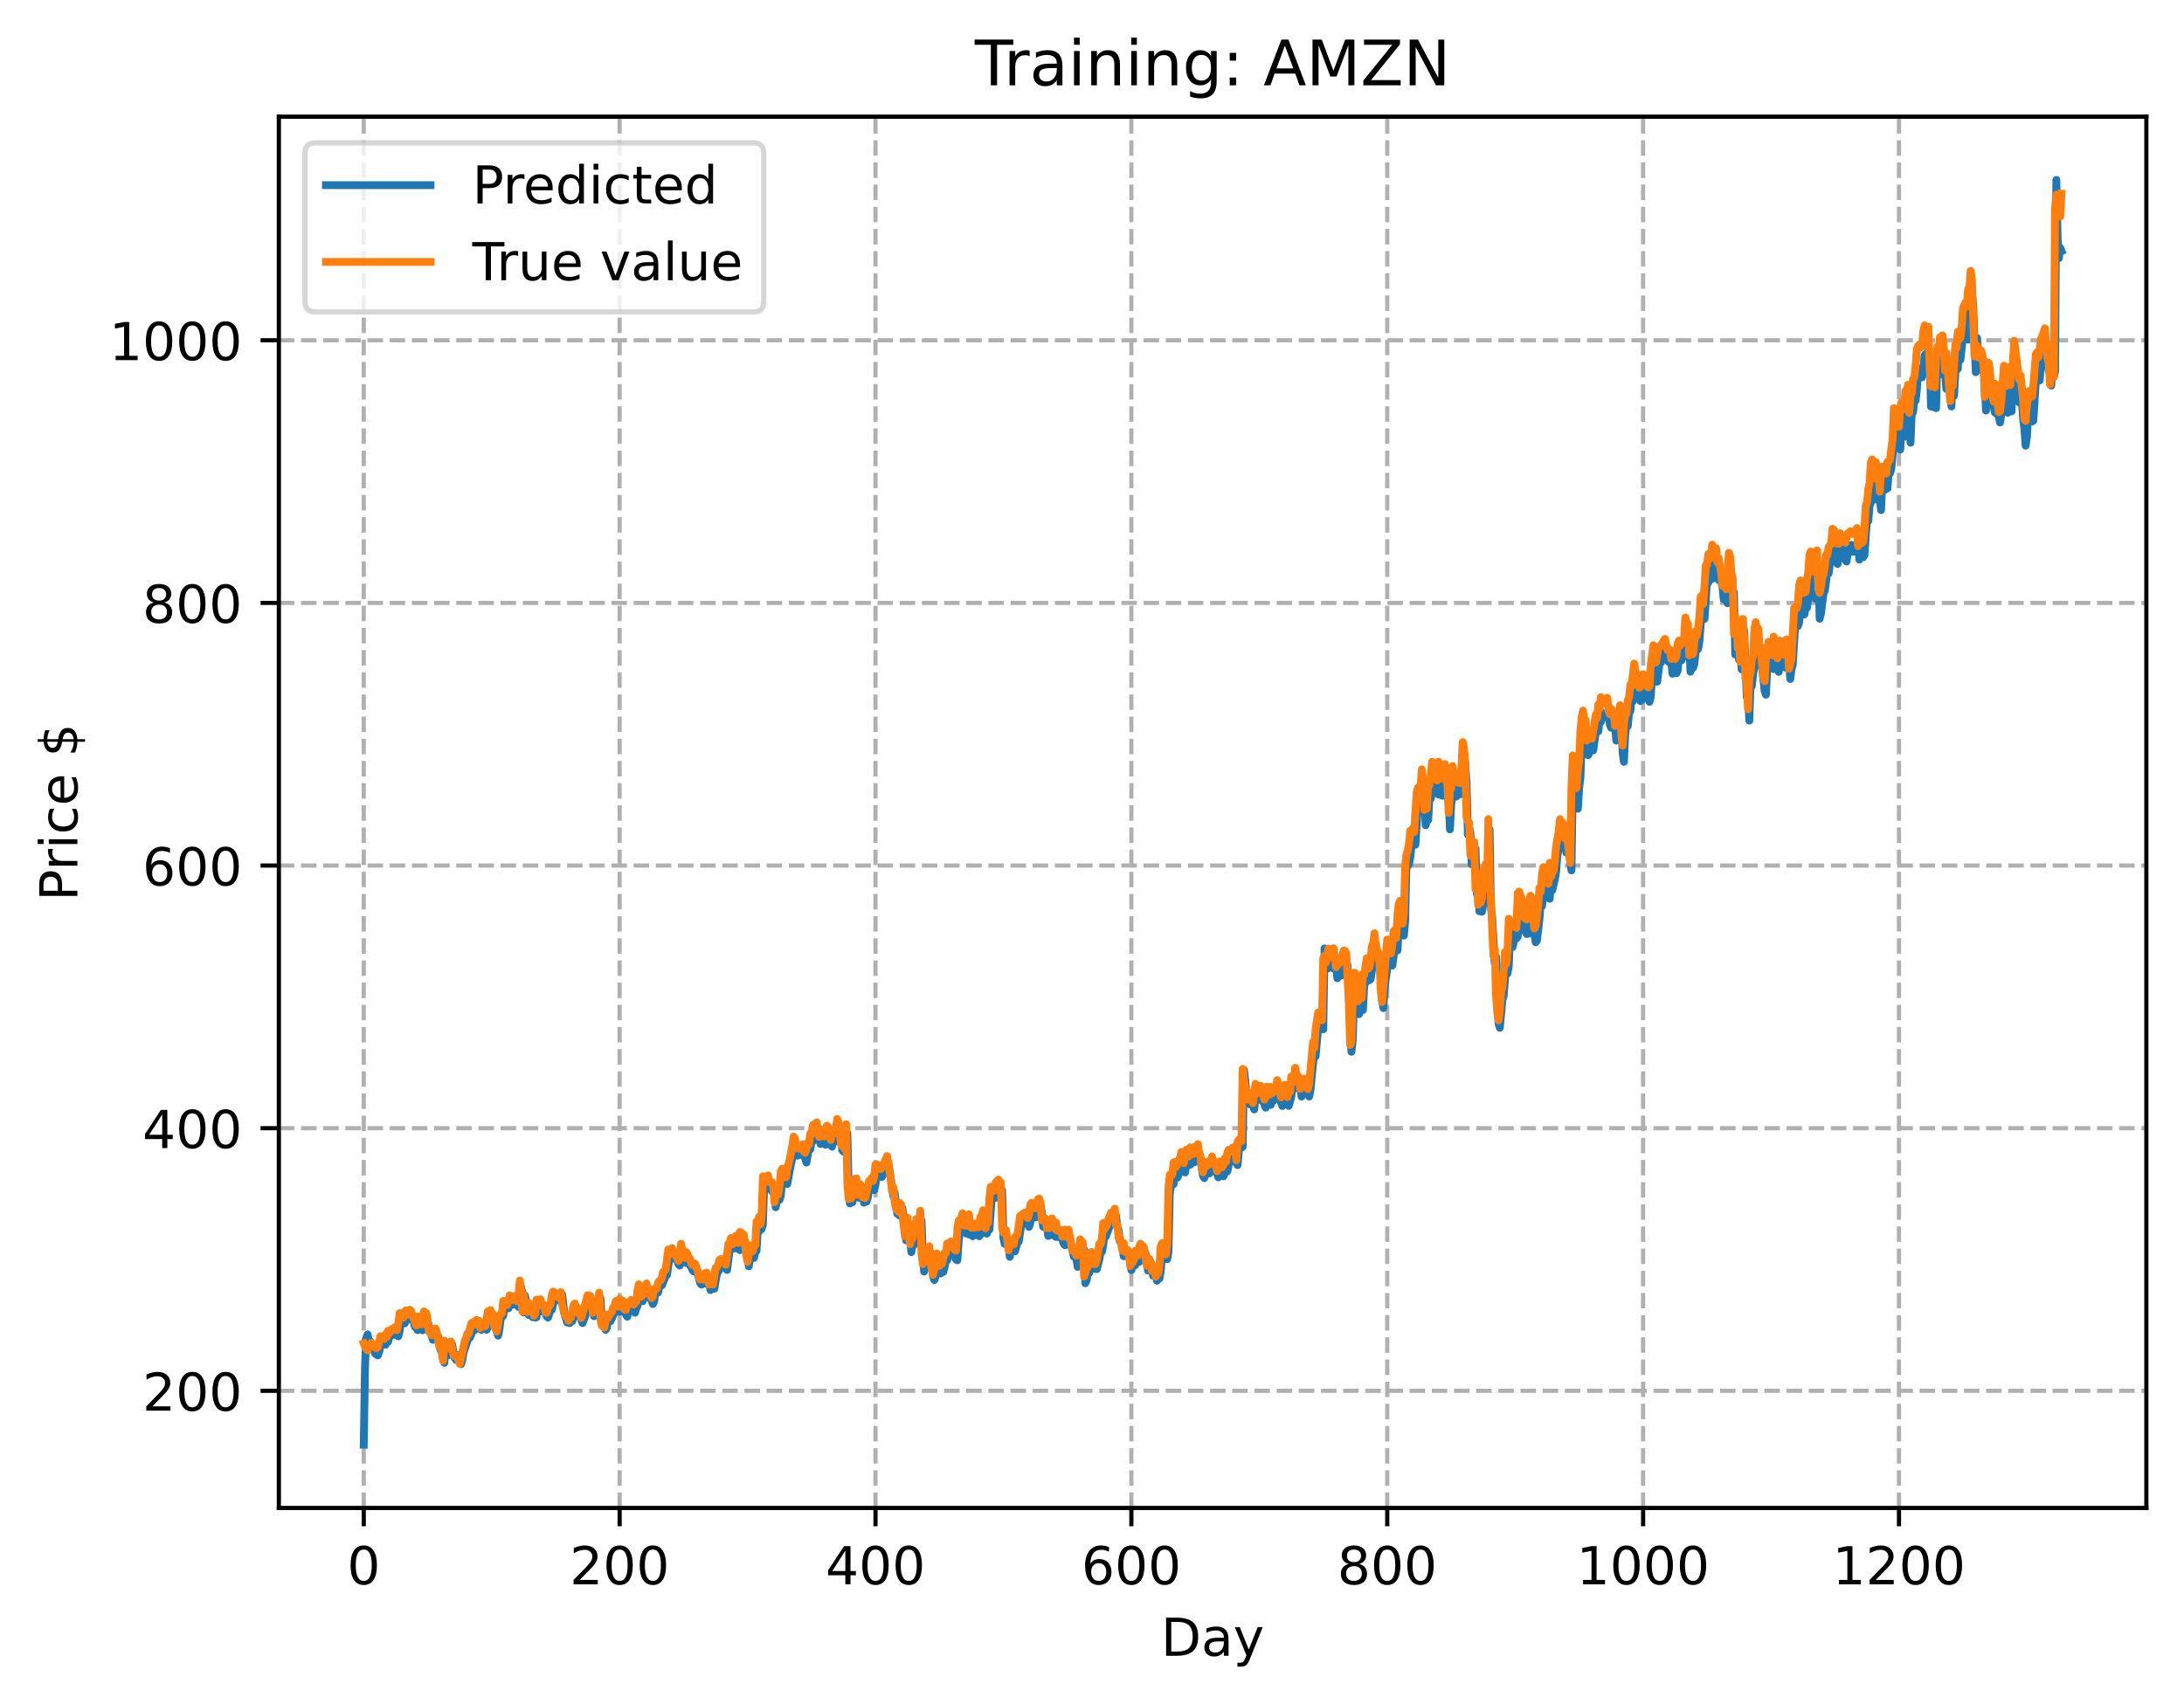 <?xml version="1.0" encoding="utf-8" standalone="no"?>
<!DOCTYPE svg PUBLIC "-//W3C//DTD SVG 1.1//EN"
  "http://www.w3.org/Graphics/SVG/1.1/DTD/svg11.dtd">
<!-- Created with matplotlib (https://matplotlib.org/) -->
<svg height="325.986pt" version="1.1" viewBox="0 0 417.648 325.986" width="417.648pt" xmlns="http://www.w3.org/2000/svg" xmlns:xlink="http://www.w3.org/1999/xlink">
 <defs>
  <style type="text/css">
*{stroke-linecap:butt;stroke-linejoin:round;}
  </style>
 </defs>
 <g id="figure_1">
  <g id="patch_1">
   <path d="M 0 325.986 
L 417.648 325.986 
L 417.648 0 
L 0 0 
z
" style="fill:#ffffff;"/>
  </g>
  <g id="axes_1">
   <g id="patch_2">
    <path d="M 53.328 288.43 
L 410.448 288.43 
L 410.448 22.318 
L 53.328 22.318 
z
" style="fill:#ffffff;"/>
   </g>
   <g id="matplotlib.axis_1">
    <g id="xtick_1">
     <g id="line2d_1">
      <path clip-path="url(#p3cf159e078)" d="M 69.561 288.43 
L 69.561 22.318 
" style="fill:none;stroke:#b0b0b0;stroke-dasharray:2.96,1.28;stroke-dashoffset:0;stroke-width:0.8;"/>
     </g>
     <g id="line2d_2">
      <defs>
       <path d="M 0 0 
L 0 3.5 
" id="m462070fe68" style="stroke:#000000;stroke-width:0.8;"/>
      </defs>
      <g>
       <use style="stroke:#000000;stroke-width:0.8;" x="69.561" xlink:href="#m462070fe68" y="288.43"/>
      </g>
     </g>
     <g id="text_1">
      <!-- 0 -->
      <defs>
       <path d="M 31.781 66.406 
Q 24.172 66.406 20.328 58.906 
Q 16.5 51.422 16.5 36.375 
Q 16.5 21.391 20.328 13.891 
Q 24.172 6.391 31.781 6.391 
Q 39.453 6.391 43.281 13.891 
Q 47.125 21.391 47.125 36.375 
Q 47.125 51.422 43.281 58.906 
Q 39.453 66.406 31.781 66.406 
z
M 31.781 74.219 
Q 44.047 74.219 50.516 64.516 
Q 56.984 54.828 56.984 36.375 
Q 56.984 17.969 50.516 8.266 
Q 44.047 -1.422 31.781 -1.422 
Q 19.531 -1.422 13.062 8.266 
Q 6.594 17.969 6.594 36.375 
Q 6.594 54.828 13.062 64.516 
Q 19.531 74.219 31.781 74.219 
z
" id="DejaVuSans-48"/>
      </defs>
      <g transform="translate(66.38 303.029)scale(0.1 -0.1)">
       <use xlink:href="#DejaVuSans-48"/>
      </g>
     </g>
    </g>
    <g id="xtick_2">
     <g id="line2d_3">
      <path clip-path="url(#p3cf159e078)" d="M 118.491 288.43 
L 118.491 22.318 
" style="fill:none;stroke:#b0b0b0;stroke-dasharray:2.96,1.28;stroke-dashoffset:0;stroke-width:0.8;"/>
     </g>
     <g id="line2d_4">
      <g>
       <use style="stroke:#000000;stroke-width:0.8;" x="118.491" xlink:href="#m462070fe68" y="288.43"/>
      </g>
     </g>
     <g id="text_2">
      <!-- 200 -->
      <defs>
       <path d="M 19.188 8.297 
L 53.609 8.297 
L 53.609 0 
L 7.328 0 
L 7.328 8.297 
Q 12.938 14.109 22.625 23.891 
Q 32.328 33.688 34.812 36.531 
Q 39.547 41.844 41.422 45.531 
Q 43.312 49.219 43.312 52.781 
Q 43.312 58.594 39.234 62.25 
Q 35.156 65.922 28.609 65.922 
Q 23.969 65.922 18.812 64.312 
Q 13.672 62.703 7.812 59.422 
L 7.812 69.391 
Q 13.766 71.781 18.938 73 
Q 24.125 74.219 28.422 74.219 
Q 39.75 74.219 46.484 68.547 
Q 53.219 62.891 53.219 53.422 
Q 53.219 48.922 51.531 44.891 
Q 49.859 40.875 45.406 35.406 
Q 44.188 33.984 37.641 27.219 
Q 31.109 20.453 19.188 8.297 
z
" id="DejaVuSans-50"/>
      </defs>
      <g transform="translate(108.948 303.029)scale(0.1 -0.1)">
       <use xlink:href="#DejaVuSans-50"/>
       <use x="63.623" xlink:href="#DejaVuSans-48"/>
       <use x="127.246" xlink:href="#DejaVuSans-48"/>
      </g>
     </g>
    </g>
    <g id="xtick_3">
     <g id="line2d_5">
      <path clip-path="url(#p3cf159e078)" d="M 167.422 288.43 
L 167.422 22.318 
" style="fill:none;stroke:#b0b0b0;stroke-dasharray:2.96,1.28;stroke-dashoffset:0;stroke-width:0.8;"/>
     </g>
     <g id="line2d_6">
      <g>
       <use style="stroke:#000000;stroke-width:0.8;" x="167.422" xlink:href="#m462070fe68" y="288.43"/>
      </g>
     </g>
     <g id="text_3">
      <!-- 400 -->
      <defs>
       <path d="M 37.797 64.312 
L 12.891 25.391 
L 37.797 25.391 
z
M 35.203 72.906 
L 47.609 72.906 
L 47.609 25.391 
L 58.016 25.391 
L 58.016 17.188 
L 47.609 17.188 
L 47.609 0 
L 37.797 0 
L 37.797 17.188 
L 4.891 17.188 
L 4.891 26.703 
z
" id="DejaVuSans-52"/>
      </defs>
      <g transform="translate(157.878 303.029)scale(0.1 -0.1)">
       <use xlink:href="#DejaVuSans-52"/>
       <use x="63.623" xlink:href="#DejaVuSans-48"/>
       <use x="127.246" xlink:href="#DejaVuSans-48"/>
      </g>
     </g>
    </g>
    <g id="xtick_4">
     <g id="line2d_7">
      <path clip-path="url(#p3cf159e078)" d="M 216.353 288.43 
L 216.353 22.318 
" style="fill:none;stroke:#b0b0b0;stroke-dasharray:2.96,1.28;stroke-dashoffset:0;stroke-width:0.8;"/>
     </g>
     <g id="line2d_8">
      <g>
       <use style="stroke:#000000;stroke-width:0.8;" x="216.353" xlink:href="#m462070fe68" y="288.43"/>
      </g>
     </g>
     <g id="text_4">
      <!-- 600 -->
      <defs>
       <path d="M 33.016 40.375 
Q 26.375 40.375 22.484 35.828 
Q 18.609 31.297 18.609 23.391 
Q 18.609 15.531 22.484 10.953 
Q 26.375 6.391 33.016 6.391 
Q 39.656 6.391 43.531 10.953 
Q 47.406 15.531 47.406 23.391 
Q 47.406 31.297 43.531 35.828 
Q 39.656 40.375 33.016 40.375 
z
M 52.594 71.297 
L 52.594 62.312 
Q 48.875 64.062 45.094 64.984 
Q 41.312 65.922 37.594 65.922 
Q 27.828 65.922 22.672 59.328 
Q 17.531 52.734 16.797 39.406 
Q 19.672 43.656 24.016 45.922 
Q 28.375 48.188 33.594 48.188 
Q 44.578 48.188 50.953 41.516 
Q 57.328 34.859 57.328 23.391 
Q 57.328 12.156 50.688 5.359 
Q 44.047 -1.422 33.016 -1.422 
Q 20.359 -1.422 13.672 8.266 
Q 6.984 17.969 6.984 36.375 
Q 6.984 53.656 15.188 63.938 
Q 23.391 74.219 37.203 74.219 
Q 40.922 74.219 44.703 73.484 
Q 48.484 72.75 52.594 71.297 
z
" id="DejaVuSans-54"/>
      </defs>
      <g transform="translate(206.809 303.029)scale(0.1 -0.1)">
       <use xlink:href="#DejaVuSans-54"/>
       <use x="63.623" xlink:href="#DejaVuSans-48"/>
       <use x="127.246" xlink:href="#DejaVuSans-48"/>
      </g>
     </g>
    </g>
    <g id="xtick_5">
     <g id="line2d_9">
      <path clip-path="url(#p3cf159e078)" d="M 265.283 288.43 
L 265.283 22.318 
" style="fill:none;stroke:#b0b0b0;stroke-dasharray:2.96,1.28;stroke-dashoffset:0;stroke-width:0.8;"/>
     </g>
     <g id="line2d_10">
      <g>
       <use style="stroke:#000000;stroke-width:0.8;" x="265.283" xlink:href="#m462070fe68" y="288.43"/>
      </g>
     </g>
     <g id="text_5">
      <!-- 800 -->
      <defs>
       <path d="M 31.781 34.625 
Q 24.75 34.625 20.719 30.859 
Q 16.703 27.094 16.703 20.516 
Q 16.703 13.922 20.719 10.156 
Q 24.75 6.391 31.781 6.391 
Q 38.812 6.391 42.859 10.172 
Q 46.922 13.969 46.922 20.516 
Q 46.922 27.094 42.891 30.859 
Q 38.875 34.625 31.781 34.625 
z
M 21.922 38.812 
Q 15.578 40.375 12.031 44.719 
Q 8.5 49.078 8.5 55.328 
Q 8.5 64.062 14.719 69.141 
Q 20.953 74.219 31.781 74.219 
Q 42.672 74.219 48.875 69.141 
Q 55.078 64.062 55.078 55.328 
Q 55.078 49.078 51.531 44.719 
Q 48 40.375 41.703 38.812 
Q 48.828 37.156 52.797 32.312 
Q 56.781 27.484 56.781 20.516 
Q 56.781 9.906 50.312 4.234 
Q 43.844 -1.422 31.781 -1.422 
Q 19.734 -1.422 13.25 4.234 
Q 6.781 9.906 6.781 20.516 
Q 6.781 27.484 10.781 32.312 
Q 14.797 37.156 21.922 38.812 
z
M 18.312 54.391 
Q 18.312 48.734 21.844 45.562 
Q 25.391 42.391 31.781 42.391 
Q 38.141 42.391 41.719 45.562 
Q 45.312 48.734 45.312 54.391 
Q 45.312 60.062 41.719 63.234 
Q 38.141 66.406 31.781 66.406 
Q 25.391 66.406 21.844 63.234 
Q 18.312 60.062 18.312 54.391 
z
" id="DejaVuSans-56"/>
      </defs>
      <g transform="translate(255.74 303.029)scale(0.1 -0.1)">
       <use xlink:href="#DejaVuSans-56"/>
       <use x="63.623" xlink:href="#DejaVuSans-48"/>
       <use x="127.246" xlink:href="#DejaVuSans-48"/>
      </g>
     </g>
    </g>
    <g id="xtick_6">
     <g id="line2d_11">
      <path clip-path="url(#p3cf159e078)" d="M 314.214 288.43 
L 314.214 22.318 
" style="fill:none;stroke:#b0b0b0;stroke-dasharray:2.96,1.28;stroke-dashoffset:0;stroke-width:0.8;"/>
     </g>
     <g id="line2d_12">
      <g>
       <use style="stroke:#000000;stroke-width:0.8;" x="314.214" xlink:href="#m462070fe68" y="288.43"/>
      </g>
     </g>
     <g id="text_6">
      <!-- 1000 -->
      <defs>
       <path d="M 12.406 8.297 
L 28.516 8.297 
L 28.516 63.922 
L 10.984 60.406 
L 10.984 69.391 
L 28.422 72.906 
L 38.281 72.906 
L 38.281 8.297 
L 54.391 8.297 
L 54.391 0 
L 12.406 0 
z
" id="DejaVuSans-49"/>
      </defs>
      <g transform="translate(301.489 303.029)scale(0.1 -0.1)">
       <use xlink:href="#DejaVuSans-49"/>
       <use x="63.623" xlink:href="#DejaVuSans-48"/>
       <use x="127.246" xlink:href="#DejaVuSans-48"/>
       <use x="190.869" xlink:href="#DejaVuSans-48"/>
      </g>
     </g>
    </g>
    <g id="xtick_7">
     <g id="line2d_13">
      <path clip-path="url(#p3cf159e078)" d="M 363.144 288.43 
L 363.144 22.318 
" style="fill:none;stroke:#b0b0b0;stroke-dasharray:2.96,1.28;stroke-dashoffset:0;stroke-width:0.8;"/>
     </g>
     <g id="line2d_14">
      <g>
       <use style="stroke:#000000;stroke-width:0.8;" x="363.144" xlink:href="#m462070fe68" y="288.43"/>
      </g>
     </g>
     <g id="text_7">
      <!-- 1200 -->
      <g transform="translate(350.419 303.029)scale(0.1 -0.1)">
       <use xlink:href="#DejaVuSans-49"/>
       <use x="63.623" xlink:href="#DejaVuSans-50"/>
       <use x="127.246" xlink:href="#DejaVuSans-48"/>
       <use x="190.869" xlink:href="#DejaVuSans-48"/>
      </g>
     </g>
    </g>
    <g id="text_8">
     <!-- Day -->
     <defs>
      <path d="M 19.672 64.797 
L 19.672 8.109 
L 31.594 8.109 
Q 46.688 8.109 53.688 14.938 
Q 60.688 21.781 60.688 36.531 
Q 60.688 51.172 53.688 57.984 
Q 46.688 64.797 31.594 64.797 
z
M 9.812 72.906 
L 30.078 72.906 
Q 51.266 72.906 61.172 64.094 
Q 71.094 55.281 71.094 36.531 
Q 71.094 17.672 61.125 8.828 
Q 51.172 0 30.078 0 
L 9.812 0 
z
" id="DejaVuSans-68"/>
      <path d="M 34.281 27.484 
Q 23.391 27.484 19.188 25 
Q 14.984 22.516 14.984 16.5 
Q 14.984 11.719 18.141 8.906 
Q 21.297 6.109 26.703 6.109 
Q 34.188 6.109 38.703 11.406 
Q 43.219 16.703 43.219 25.484 
L 43.219 27.484 
z
M 52.203 31.203 
L 52.203 0 
L 43.219 0 
L 43.219 8.297 
Q 40.141 3.328 35.547 0.953 
Q 30.953 -1.422 24.312 -1.422 
Q 15.922 -1.422 10.953 3.297 
Q 6 8.016 6 15.922 
Q 6 25.141 12.172 29.828 
Q 18.359 34.516 30.609 34.516 
L 43.219 34.516 
L 43.219 35.406 
Q 43.219 41.609 39.141 45 
Q 35.062 48.391 27.688 48.391 
Q 23 48.391 18.547 47.266 
Q 14.109 46.141 10.016 43.891 
L 10.016 52.203 
Q 14.938 54.109 19.578 55.047 
Q 24.219 56 28.609 56 
Q 40.484 56 46.344 49.844 
Q 52.203 43.703 52.203 31.203 
z
" id="DejaVuSans-97"/>
      <path d="M 32.172 -5.078 
Q 28.375 -14.844 24.75 -17.812 
Q 21.141 -20.797 15.094 -20.797 
L 7.906 -20.797 
L 7.906 -13.281 
L 13.188 -13.281 
Q 16.891 -13.281 18.938 -11.516 
Q 21 -9.766 23.484 -3.219 
L 25.094 0.875 
L 2.984 54.688 
L 12.5 54.688 
L 29.594 11.922 
L 46.688 54.688 
L 56.203 54.688 
z
" id="DejaVuSans-121"/>
     </defs>
     <g transform="translate(222.015 316.707)scale(0.1 -0.1)">
      <use xlink:href="#DejaVuSans-68"/>
      <use x="77.002" xlink:href="#DejaVuSans-97"/>
      <use x="138.281" xlink:href="#DejaVuSans-121"/>
     </g>
    </g>
   </g>
   <g id="matplotlib.axis_2">
    <g id="ytick_1">
     <g id="line2d_15">
      <path clip-path="url(#p3cf159e078)" d="M 53.328 266.029 
L 410.448 266.029 
" style="fill:none;stroke:#b0b0b0;stroke-dasharray:2.96,1.28;stroke-dashoffset:0;stroke-width:0.8;"/>
     </g>
     <g id="line2d_16">
      <defs>
       <path d="M 0 0 
L -3.5 0 
" id="me6745b02ed" style="stroke:#000000;stroke-width:0.8;"/>
      </defs>
      <g>
       <use style="stroke:#000000;stroke-width:0.8;" x="53.328" xlink:href="#me6745b02ed" y="266.029"/>
      </g>
     </g>
     <g id="text_9">
      <!-- 200 -->
      <g transform="translate(27.241 269.828)scale(0.1 -0.1)">
       <use xlink:href="#DejaVuSans-50"/>
       <use x="63.623" xlink:href="#DejaVuSans-48"/>
       <use x="127.246" xlink:href="#DejaVuSans-48"/>
      </g>
     </g>
    </g>
    <g id="ytick_2">
     <g id="line2d_17">
      <path clip-path="url(#p3cf159e078)" d="M 53.328 215.793 
L 410.448 215.793 
" style="fill:none;stroke:#b0b0b0;stroke-dasharray:2.96,1.28;stroke-dashoffset:0;stroke-width:0.8;"/>
     </g>
     <g id="line2d_18">
      <g>
       <use style="stroke:#000000;stroke-width:0.8;" x="53.328" xlink:href="#me6745b02ed" y="215.793"/>
      </g>
     </g>
     <g id="text_10">
      <!-- 400 -->
      <g transform="translate(27.241 219.592)scale(0.1 -0.1)">
       <use xlink:href="#DejaVuSans-52"/>
       <use x="63.623" xlink:href="#DejaVuSans-48"/>
       <use x="127.246" xlink:href="#DejaVuSans-48"/>
      </g>
     </g>
    </g>
    <g id="ytick_3">
     <g id="line2d_19">
      <path clip-path="url(#p3cf159e078)" d="M 53.328 165.557 
L 410.448 165.557 
" style="fill:none;stroke:#b0b0b0;stroke-dasharray:2.96,1.28;stroke-dashoffset:0;stroke-width:0.8;"/>
     </g>
     <g id="line2d_20">
      <g>
       <use style="stroke:#000000;stroke-width:0.8;" x="53.328" xlink:href="#me6745b02ed" y="165.557"/>
      </g>
     </g>
     <g id="text_11">
      <!-- 600 -->
      <g transform="translate(27.241 169.356)scale(0.1 -0.1)">
       <use xlink:href="#DejaVuSans-54"/>
       <use x="63.623" xlink:href="#DejaVuSans-48"/>
       <use x="127.246" xlink:href="#DejaVuSans-48"/>
      </g>
     </g>
    </g>
    <g id="ytick_4">
     <g id="line2d_21">
      <path clip-path="url(#p3cf159e078)" d="M 53.328 115.321 
L 410.448 115.321 
" style="fill:none;stroke:#b0b0b0;stroke-dasharray:2.96,1.28;stroke-dashoffset:0;stroke-width:0.8;"/>
     </g>
     <g id="line2d_22">
      <g>
       <use style="stroke:#000000;stroke-width:0.8;" x="53.328" xlink:href="#me6745b02ed" y="115.321"/>
      </g>
     </g>
     <g id="text_12">
      <!-- 800 -->
      <g transform="translate(27.241 119.12)scale(0.1 -0.1)">
       <use xlink:href="#DejaVuSans-56"/>
       <use x="63.623" xlink:href="#DejaVuSans-48"/>
       <use x="127.246" xlink:href="#DejaVuSans-48"/>
      </g>
     </g>
    </g>
    <g id="ytick_5">
     <g id="line2d_23">
      <path clip-path="url(#p3cf159e078)" d="M 53.328 65.085 
L 410.448 65.085 
" style="fill:none;stroke:#b0b0b0;stroke-dasharray:2.96,1.28;stroke-dashoffset:0;stroke-width:0.8;"/>
     </g>
     <g id="line2d_24">
      <g>
       <use style="stroke:#000000;stroke-width:0.8;" x="53.328" xlink:href="#me6745b02ed" y="65.085"/>
      </g>
     </g>
     <g id="text_13">
      <!-- 1000 -->
      <g transform="translate(20.878 68.885)scale(0.1 -0.1)">
       <use xlink:href="#DejaVuSans-49"/>
       <use x="63.623" xlink:href="#DejaVuSans-48"/>
       <use x="127.246" xlink:href="#DejaVuSans-48"/>
       <use x="190.869" xlink:href="#DejaVuSans-48"/>
      </g>
     </g>
    </g>
    <g id="text_14">
     <!-- Price $ -->
     <defs>
      <path d="M 19.672 64.797 
L 19.672 37.406 
L 32.078 37.406 
Q 38.969 37.406 42.719 40.969 
Q 46.484 44.531 46.484 51.125 
Q 46.484 57.672 42.719 61.234 
Q 38.969 64.797 32.078 64.797 
z
M 9.812 72.906 
L 32.078 72.906 
Q 44.344 72.906 50.609 67.359 
Q 56.891 61.812 56.891 51.125 
Q 56.891 40.328 50.609 34.812 
Q 44.344 29.297 32.078 29.297 
L 19.672 29.297 
L 19.672 0 
L 9.812 0 
z
" id="DejaVuSans-80"/>
      <path d="M 41.109 46.297 
Q 39.594 47.172 37.812 47.578 
Q 36.031 48 33.891 48 
Q 26.266 48 22.188 43.047 
Q 18.109 38.094 18.109 28.812 
L 18.109 0 
L 9.078 0 
L 9.078 54.688 
L 18.109 54.688 
L 18.109 46.188 
Q 20.953 51.172 25.484 53.578 
Q 30.031 56 36.531 56 
Q 37.453 56 38.578 55.875 
Q 39.703 55.766 41.062 55.516 
z
" id="DejaVuSans-114"/>
      <path d="M 9.422 54.688 
L 18.406 54.688 
L 18.406 0 
L 9.422 0 
z
M 9.422 75.984 
L 18.406 75.984 
L 18.406 64.594 
L 9.422 64.594 
z
" id="DejaVuSans-105"/>
      <path d="M 48.781 52.594 
L 48.781 44.188 
Q 44.969 46.297 41.141 47.344 
Q 37.312 48.391 33.406 48.391 
Q 24.656 48.391 19.812 42.844 
Q 14.984 37.312 14.984 27.297 
Q 14.984 17.281 19.812 11.734 
Q 24.656 6.203 33.406 6.203 
Q 37.312 6.203 41.141 7.25 
Q 44.969 8.297 48.781 10.406 
L 48.781 2.094 
Q 45.016 0.344 40.984 -0.531 
Q 36.969 -1.422 32.422 -1.422 
Q 20.062 -1.422 12.781 6.344 
Q 5.516 14.109 5.516 27.297 
Q 5.516 40.672 12.859 48.328 
Q 20.219 56 33.016 56 
Q 37.156 56 41.109 55.141 
Q 45.062 54.297 48.781 52.594 
z
" id="DejaVuSans-99"/>
      <path d="M 56.203 29.594 
L 56.203 25.203 
L 14.891 25.203 
Q 15.484 15.922 20.484 11.062 
Q 25.484 6.203 34.422 6.203 
Q 39.594 6.203 44.453 7.469 
Q 49.312 8.734 54.109 11.281 
L 54.109 2.781 
Q 49.266 0.734 44.188 -0.344 
Q 39.109 -1.422 33.891 -1.422 
Q 20.797 -1.422 13.156 6.188 
Q 5.516 13.812 5.516 26.812 
Q 5.516 40.234 12.766 48.109 
Q 20.016 56 32.328 56 
Q 43.359 56 49.781 48.891 
Q 56.203 41.797 56.203 29.594 
z
M 47.219 32.234 
Q 47.125 39.594 43.094 43.984 
Q 39.062 48.391 32.422 48.391 
Q 24.906 48.391 20.391 44.141 
Q 15.875 39.891 15.188 32.172 
z
" id="DejaVuSans-101"/>
      <path id="DejaVuSans-32"/>
      <path d="M 33.797 -14.703 
L 28.906 -14.703 
L 28.859 0 
Q 23.734 0.094 18.609 1.188 
Q 13.484 2.297 8.297 4.5 
L 8.297 13.281 
Q 13.281 10.156 18.375 8.562 
Q 23.484 6.984 28.906 6.938 
L 28.906 29.203 
Q 18.109 30.953 13.203 35.156 
Q 8.297 39.359 8.297 46.688 
Q 8.297 54.641 13.625 59.219 
Q 18.953 63.812 28.906 64.5 
L 28.906 75.984 
L 33.797 75.984 
L 33.797 64.656 
Q 38.328 64.453 42.578 63.688 
Q 46.828 62.938 50.875 61.625 
L 50.875 53.078 
Q 46.828 55.125 42.547 56.25 
Q 38.281 57.375 33.797 57.562 
L 33.797 36.719 
Q 44.875 35.016 50.094 30.609 
Q 55.328 26.219 55.328 18.609 
Q 55.328 10.359 49.781 5.594 
Q 44.234 0.828 33.797 0.094 
z
M 28.906 37.594 
L 28.906 57.625 
Q 23.25 56.984 20.266 54.391 
Q 17.281 51.812 17.281 47.516 
Q 17.281 43.312 20.031 40.969 
Q 22.797 38.625 28.906 37.594 
z
M 33.797 28.219 
L 33.797 7.078 
Q 39.984 7.906 43.141 10.594 
Q 46.297 13.281 46.297 17.672 
Q 46.297 21.969 43.281 24.5 
Q 40.281 27.047 33.797 28.219 
z
" id="DejaVuSans-36"/>
     </defs>
     <g transform="translate(14.798 172.342)rotate(-90)scale(0.1 -0.1)">
      <use xlink:href="#DejaVuSans-80"/>
      <use x="58.553" xlink:href="#DejaVuSans-114"/>
      <use x="99.666" xlink:href="#DejaVuSans-105"/>
      <use x="127.449" xlink:href="#DejaVuSans-99"/>
      <use x="182.43" xlink:href="#DejaVuSans-101"/>
      <use x="243.953" xlink:href="#DejaVuSans-32"/>
      <use x="275.74" xlink:href="#DejaVuSans-36"/>
     </g>
    </g>
   </g>
   <g id="line2d_25">
    <path clip-path="url(#p3cf159e078)" d="M 69.561 276.334 
L 69.806 261.189 
L 70.05 255.919 
L 70.295 255.244 
L 70.539 256.522 
L 70.784 256.543 
L 71.029 257.724 
L 71.273 257.608 
L 71.763 258.92 
L 72.252 259.256 
L 72.497 258.644 
L 72.986 256.289 
L 73.231 256.32 
L 73.72 257.222 
L 73.965 256.356 
L 74.209 256.652 
L 74.454 255.608 
L 74.699 255.55 
L 75.188 254.937 
L 75.433 255.31 
L 75.677 254.923 
L 75.922 254.929 
L 76.166 255.606 
L 76.411 254.586 
L 76.656 252.774 
L 76.9 252.495 
L 77.39 253.121 
L 77.879 251.762 
L 78.124 252.388 
L 78.368 252.117 
L 78.613 251.195 
L 78.858 251.699 
L 79.347 253.801 
L 79.592 253.556 
L 79.836 254.415 
L 80.081 252.984 
L 80.326 253.319 
L 80.815 254.448 
L 81.304 251.913 
L 81.549 252.557 
L 81.794 252.772 
L 82.772 256.269 
L 83.017 255.888 
L 83.261 255.775 
L 83.506 255.536 
L 83.751 255.543 
L 84.24 258.253 
L 84.485 258.099 
L 84.729 258.916 
L 84.974 260.676 
L 85.219 257.877 
L 85.708 259.229 
L 86.442 257.082 
L 86.931 259.678 
L 87.176 260.094 
L 87.665 259.217 
L 88.154 260.939 
L 88.399 260.193 
L 88.644 258.675 
L 89.622 255.803 
L 89.867 255.837 
L 90.601 253.971 
L 90.846 254.343 
L 91.09 253.897 
L 91.335 253.134 
L 91.58 253.655 
L 91.824 253.325 
L 92.069 254.354 
L 92.314 253.996 
L 92.558 253.337 
L 92.803 254.035 
L 93.048 254.367 
L 93.292 253.82 
L 93.537 251.675 
L 93.781 252.045 
L 94.026 251.869 
L 94.271 252.437 
L 94.515 252.057 
L 94.76 254.021 
L 95.249 255.468 
L 95.494 254.268 
L 95.739 252.331 
L 95.983 251.84 
L 96.228 251.691 
L 96.473 249.645 
L 96.717 250.105 
L 97.207 250.269 
L 97.451 249.715 
L 97.696 248.49 
L 97.941 248.873 
L 98.185 249.56 
L 98.675 248.613 
L 99.164 249.984 
L 99.409 248.546 
L 99.653 246.188 
L 99.898 247.536 
L 100.142 251.063 
L 100.387 247.823 
L 100.876 250.302 
L 101.121 251.529 
L 101.366 250.225 
L 101.855 251.945 
L 102.1 251.297 
L 102.344 252.016 
L 102.589 251.958 
L 102.834 249.416 
L 103.078 249.665 
L 103.323 250.881 
L 103.568 249.858 
L 103.812 250.053 
L 104.302 250.912 
L 104.546 251.809 
L 104.791 252.015 
L 105.28 250.584 
L 105.525 250.52 
L 106.014 248.47 
L 106.259 248.754 
L 106.748 248.061 
L 106.993 248.786 
L 107.482 247.558 
L 107.971 251.415 
L 108.461 252.961 
L 108.705 252.502 
L 108.95 253.084 
L 109.195 252.51 
L 109.439 252.7 
L 109.684 251.904 
L 109.929 250.645 
L 110.173 250.22 
L 110.418 251.288 
L 110.663 251.09 
L 111.397 253.071 
L 111.886 251.836 
L 112.62 248.787 
L 112.864 249.835 
L 113.109 249.031 
L 113.354 249.943 
L 113.598 251.754 
L 113.843 251.357 
L 114.088 250.697 
L 114.332 249.622 
L 114.577 249.618 
L 114.822 248.337 
L 115.066 252.338 
L 115.311 253.73 
L 115.556 253.307 
L 115.8 254.368 
L 116.045 253.992 
L 116.29 252.201 
L 116.534 252.766 
L 116.779 252.685 
L 118.002 249.921 
L 118.491 250.915 
L 118.736 249.615 
L 118.981 249.876 
L 119.225 249.508 
L 119.715 251.513 
L 119.959 251.848 
L 120.204 250.124 
L 120.449 250.32 
L 120.693 250.065 
L 120.938 249.377 
L 121.427 251.098 
L 121.672 250.224 
L 121.917 249.792 
L 122.161 247.866 
L 122.406 246.894 
L 122.651 248.233 
L 122.895 248.896 
L 123.14 247.998 
L 123.385 248.145 
L 123.874 246.3 
L 124.118 247.074 
L 124.363 248.434 
L 124.608 248.743 
L 124.852 249.433 
L 125.097 248.913 
L 125.342 247.112 
L 125.586 247.249 
L 125.831 247.236 
L 126.076 246.207 
L 126.32 245.93 
L 126.565 245.861 
L 127.299 244.046 
L 127.544 243.881 
L 128.033 240.487 
L 128.278 240.596 
L 128.522 240.413 
L 128.767 239.63 
L 129.012 240.781 
L 129.256 240.713 
L 129.501 240.866 
L 129.745 241.792 
L 129.99 242.067 
L 130.235 241.127 
L 130.479 239.41 
L 130.969 241.465 
L 131.213 241.56 
L 131.458 240.734 
L 131.703 240.929 
L 131.947 242.059 
L 132.192 242.23 
L 132.437 242.956 
L 132.681 243.213 
L 132.926 242.637 
L 133.171 242.715 
L 133.905 245.458 
L 134.149 245.711 
L 134.394 245.401 
L 134.639 244.819 
L 134.883 245.546 
L 135.373 244.161 
L 135.617 245.21 
L 135.862 246.76 
L 136.106 246.51 
L 136.351 245.748 
L 136.596 246.509 
L 137.085 243.67 
L 137.574 242.858 
L 137.819 241.935 
L 138.064 241.6 
L 138.798 242.625 
L 139.042 242.904 
L 139.532 239.029 
L 139.776 238.527 
L 140.021 237.696 
L 140.266 238.823 
L 140.51 238.537 
L 140.755 238.734 
L 141 237.707 
L 141.244 238.01 
L 141.489 239.124 
L 141.733 237.179 
L 141.978 237.026 
L 142.223 238.353 
L 142.467 237.418 
L 143.201 242.209 
L 143.691 239.108 
L 143.935 239.429 
L 144.18 240.595 
L 144.425 239.476 
L 144.669 239.255 
L 144.914 235.125 
L 145.159 235.525 
L 145.403 234.234 
L 145.648 235.083 
L 145.893 234.211 
L 146.137 226.118 
L 146.382 227.463 
L 146.627 226.907 
L 146.871 227.04 
L 147.116 226.514 
L 147.605 227.846 
L 147.85 227.504 
L 148.094 227.826 
L 148.339 230.92 
L 148.828 228.301 
L 149.073 229.492 
L 149.318 228.641 
L 149.562 225.696 
L 149.807 224.673 
L 150.541 226.468 
L 151.03 223.805 
L 151.764 220.377 
L 152.009 218.916 
L 152.254 219.052 
L 152.498 221.049 
L 152.743 220.567 
L 152.988 220.849 
L 153.232 220.593 
L 153.477 220.952 
L 153.721 220.743 
L 154.211 222.369 
L 154.7 219.534 
L 154.945 219.858 
L 155.189 218.405 
L 155.434 218.296 
L 155.679 216.986 
L 155.923 216.289 
L 156.168 217.333 
L 156.413 216.498 
L 156.902 218.815 
L 157.147 217.49 
L 157.391 217.81 
L 157.881 218.966 
L 158.37 215.99 
L 158.859 217.937 
L 159.104 219.329 
L 159.349 217.541 
L 159.593 217.637 
L 159.838 218.351 
L 160.082 217.412 
L 160.327 215.276 
L 160.572 215.976 
L 160.816 217.521 
L 161.061 220.009 
L 161.306 220.285 
L 161.55 218.484 
L 161.795 220.5 
L 162.04 216.758 
L 162.284 226.792 
L 162.529 230.188 
L 162.774 229.065 
L 163.018 229.961 
L 163.508 226.69 
L 163.997 226.516 
L 164.242 229.102 
L 164.731 227.138 
L 165.22 230.052 
L 165.465 229.681 
L 165.709 229.85 
L 165.954 229.044 
L 166.199 227.443 
L 166.443 226.781 
L 166.688 227.209 
L 166.933 226.677 
L 167.177 227.644 
L 167.422 226.522 
L 167.667 224.205 
L 167.911 224.284 
L 168.401 225.097 
L 168.645 225.108 
L 168.89 224.607 
L 169.135 223.541 
L 169.379 223.003 
L 169.624 222.83 
L 169.869 222.352 
L 170.847 228.843 
L 171.092 228.124 
L 171.581 232.158 
L 171.826 232.145 
L 172.07 232.548 
L 172.315 231.342 
L 172.56 231.067 
L 173.294 237.256 
L 173.538 235.273 
L 173.783 234.215 
L 174.272 239.494 
L 174.517 238.001 
L 174.762 238.172 
L 175.006 236.451 
L 175.251 236.163 
L 175.496 234.914 
L 175.74 234.973 
L 175.985 235.988 
L 176.23 233.43 
L 176.474 240.599 
L 176.719 243.226 
L 177.697 239.922 
L 177.942 239.552 
L 178.431 244.095 
L 178.676 244.832 
L 178.921 244.087 
L 179.165 241.612 
L 179.41 241.14 
L 179.655 242.739 
L 179.899 243.581 
L 180.144 243.137 
L 180.389 243.28 
L 180.633 242.33 
L 180.878 240.932 
L 181.123 241.087 
L 181.367 239.676 
L 181.857 239.999 
L 182.101 239.128 
L 182.346 239.413 
L 182.591 240.461 
L 182.835 240.914 
L 183.08 241.056 
L 183.325 237.357 
L 183.569 235.405 
L 183.814 235.508 
L 184.058 234.735 
L 184.303 233.529 
L 184.548 235.719 
L 184.792 235.946 
L 185.037 235.557 
L 185.282 236.127 
L 185.526 234.434 
L 186.016 236.451 
L 186.26 235.786 
L 186.505 236.143 
L 186.75 235.802 
L 186.994 235.919 
L 187.239 236.456 
L 187.484 236.138 
L 187.728 234.169 
L 187.973 233.816 
L 188.218 232.695 
L 188.462 233.594 
L 188.707 235.969 
L 188.952 234.731 
L 189.196 235.21 
L 189.685 228.672 
L 189.93 228.943 
L 190.175 228.487 
L 190.419 229.112 
L 190.909 227.218 
L 191.153 227.217 
L 191.398 228.074 
L 191.643 227.691 
L 191.887 236.834 
L 192.132 237.939 
L 192.377 237.748 
L 192.621 236.725 
L 193.111 240.4 
L 193.355 238.884 
L 193.6 239.035 
L 193.845 238.932 
L 194.089 239.356 
L 194.579 237.665 
L 194.823 237.468 
L 195.312 234.081 
L 196.291 233.524 
L 196.78 234.676 
L 197.025 233.892 
L 197.27 231.831 
L 197.514 231.378 
L 197.759 232.449 
L 198.004 232.885 
L 198.248 231.992 
L 198.493 232.545 
L 198.738 230.866 
L 198.982 230.608 
L 199.227 231.809 
L 199.472 234.639 
L 199.716 234.323 
L 200.206 234.718 
L 200.45 236.407 
L 200.695 235.652 
L 200.94 236.258 
L 201.184 236.035 
L 201.429 234.409 
L 201.673 236.125 
L 201.918 236.594 
L 202.163 235.553 
L 202.407 236.562 
L 203.141 236.945 
L 203.386 237.862 
L 203.631 238.175 
L 203.875 236.677 
L 204.12 236.567 
L 204.365 238.107 
L 204.609 237.026 
L 205.343 240.356 
L 205.588 239.889 
L 205.833 240.646 
L 206.077 242.321 
L 206.322 241.102 
L 206.567 240.829 
L 206.811 238.768 
L 207.056 239.06 
L 207.3 239.004 
L 207.545 245.448 
L 207.79 244.901 
L 208.034 243.409 
L 208.279 243.499 
L 208.524 242.691 
L 208.768 240.654 
L 209.013 240.378 
L 209.258 241.185 
L 209.502 242.734 
L 209.747 242.756 
L 210.236 240.823 
L 210.481 239.461 
L 210.726 239.425 
L 210.97 238.21 
L 211.215 235.38 
L 211.46 236.502 
L 212.194 234.565 
L 212.683 232.976 
L 213.172 234.045 
L 213.417 232.525 
L 213.661 234.73 
L 213.906 235.205 
L 214.151 237.437 
L 214.395 237.601 
L 214.64 238.544 
L 214.885 240.287 
L 215.129 239.228 
L 215.374 240.227 
L 215.619 239.836 
L 215.863 239.929 
L 216.108 240.666 
L 216.353 242.928 
L 216.597 242.094 
L 216.842 242.127 
L 217.087 241.98 
L 217.331 240.283 
L 217.576 240.566 
L 217.821 241.394 
L 218.31 239.182 
L 218.555 239.513 
L 218.799 239.339 
L 219.044 239.695 
L 219.533 243.017 
L 220.022 241.389 
L 220.267 242.417 
L 220.512 244.03 
L 220.756 242.986 
L 221.001 243.563 
L 221.246 244.974 
L 221.49 244.439 
L 221.735 244.534 
L 221.98 242.981 
L 222.224 239.777 
L 222.469 238.949 
L 222.714 239.561 
L 222.958 240.655 
L 223.203 240.851 
L 223.448 239.466 
L 223.692 228.434 
L 223.937 226.517 
L 224.182 226.358 
L 224.426 226.507 
L 224.671 224.278 
L 224.916 224.21 
L 225.16 225.245 
L 225.405 224.674 
L 226.139 221.832 
L 226.383 223.446 
L 226.628 224.244 
L 227.117 221.327 
L 227.607 222.783 
L 227.851 221.207 
L 228.096 221.091 
L 228.341 222.341 
L 228.585 221.073 
L 228.83 221.18 
L 229.075 221.656 
L 229.319 220.411 
L 230.053 224.891 
L 230.298 225.346 
L 230.543 223.763 
L 230.787 224.605 
L 231.032 224.29 
L 231.276 224.435 
L 231.766 223.896 
L 232.01 222.76 
L 232.255 223.162 
L 232.5 224.174 
L 232.744 224.442 
L 232.989 225.21 
L 233.234 224.459 
L 233.478 223.227 
L 233.968 225.004 
L 234.212 224.356 
L 234.457 223.362 
L 234.702 224.054 
L 235.191 221.695 
L 235.436 221.817 
L 235.68 222.169 
L 235.925 221.287 
L 236.17 221.346 
L 236.414 220.933 
L 236.659 222.859 
L 236.904 220.2 
L 237.148 219.062 
L 237.393 219.532 
L 237.637 219.342 
L 237.882 204.709 
L 238.127 206.603 
L 238.371 209.441 
L 238.616 209.419 
L 238.861 211.017 
L 239.105 211.278 
L 239.35 210.309 
L 239.595 210.971 
L 239.839 212.212 
L 240.329 207.875 
L 240.573 208.391 
L 241.063 210.426 
L 241.307 209.047 
L 241.797 211.283 
L 242.041 211.868 
L 242.286 211.296 
L 242.531 208.866 
L 243.02 211.325 
L 243.264 209.762 
L 243.509 210.551 
L 243.754 210.126 
L 243.998 209.451 
L 244.243 209.642 
L 244.488 208.169 
L 244.977 210.849 
L 245.222 211.547 
L 245.466 210.992 
L 245.711 209.367 
L 245.956 208.532 
L 246.2 209.644 
L 246.445 211.52 
L 246.934 209.846 
L 247.179 207.321 
L 247.424 208.311 
L 247.668 208.098 
L 247.913 205.745 
L 248.402 207.661 
L 248.647 207.855 
L 248.892 209.744 
L 249.381 207.272 
L 249.625 207.618 
L 250.359 209.734 
L 250.604 208.479 
L 251.338 200.822 
L 251.583 202.044 
L 252.072 196.547 
L 252.317 195.043 
L 252.561 195.673 
L 252.806 195.713 
L 253.051 196.876 
L 253.295 181.418 
L 253.785 185.29 
L 254.029 185.169 
L 254.274 183.441 
L 254.519 183.62 
L 255.008 185.26 
L 255.252 183.529 
L 255.497 184.702 
L 255.742 187.11 
L 256.231 185.281 
L 256.476 186.605 
L 257.21 183.699 
L 257.454 183.668 
L 257.699 184.69 
L 258.188 194.111 
L 258.433 201.178 
L 258.678 199.001 
L 258.922 191.08 
L 259.167 187.425 
L 259.412 188.34 
L 259.656 190.034 
L 259.901 193.982 
L 260.146 190.208 
L 260.39 191.081 
L 260.635 193.197 
L 260.88 188.405 
L 261.369 187.514 
L 261.613 185.651 
L 261.858 187.493 
L 262.103 187.282 
L 262.347 185.668 
L 262.592 182.847 
L 262.837 182.55 
L 263.081 180.405 
L 263.326 183.105 
L 263.571 183.4 
L 264.06 186.022 
L 264.305 191.363 
L 264.549 192.813 
L 264.794 188.739 
L 265.283 185.331 
L 265.528 182.052 
L 265.773 183.282 
L 266.017 182.688 
L 266.262 184.681 
L 266.507 182.88 
L 266.751 180.103 
L 266.996 180.595 
L 267.24 181.802 
L 267.485 177.372 
L 267.73 175.286 
L 267.974 174.645 
L 268.219 177.722 
L 268.464 178.957 
L 268.708 176.154 
L 268.953 165.26 
L 269.198 165.644 
L 269.442 165.335 
L 269.687 163.967 
L 269.932 161.649 
L 270.421 161.358 
L 270.666 161.574 
L 271.155 153.975 
L 271.4 153.743 
L 271.644 154.958 
L 271.889 154.34 
L 272.134 150.205 
L 272.378 152.399 
L 272.623 157.856 
L 272.868 156.629 
L 273.112 156.853 
L 273.357 152.402 
L 273.601 152.774 
L 273.846 151.707 
L 274.091 148.71 
L 274.335 151.479 
L 274.58 149.771 
L 274.825 149.652 
L 275.069 151.954 
L 275.314 148.138 
L 275.559 149.121 
L 275.803 152.205 
L 276.048 150.475 
L 276.293 151.107 
L 276.537 149.65 
L 276.782 152.612 
L 277.027 153.024 
L 277.271 158.64 
L 277.516 153.816 
L 277.761 152.45 
L 278.005 148.735 
L 278.25 150.146 
L 278.495 152.345 
L 278.739 151.744 
L 278.984 151.709 
L 279.228 151.904 
L 279.473 151.902 
L 279.718 149.018 
L 279.962 144.383 
L 280.207 146.199 
L 280.452 149.643 
L 280.696 159.625 
L 280.941 158.383 
L 281.186 159.282 
L 281.43 165.321 
L 281.675 164.524 
L 281.92 162.382 
L 282.164 162.295 
L 282.409 171.008 
L 282.654 168.543 
L 282.898 174.285 
L 283.143 172.613 
L 283.388 174.393 
L 283.632 172.983 
L 283.877 167.17 
L 284.122 167.482 
L 284.366 166.83 
L 284.611 171.5 
L 284.856 158.666 
L 285.1 173.438 
L 285.345 175.289 
L 285.834 184.261 
L 286.079 182.954 
L 286.568 195.806 
L 286.813 196.589 
L 287.302 191.285 
L 287.547 190.431 
L 288.036 184.349 
L 288.281 186.203 
L 288.525 184.792 
L 288.77 178.147 
L 289.015 180.46 
L 289.259 181.144 
L 289.749 178.761 
L 289.993 179.495 
L 290.238 179.174 
L 290.483 174.062 
L 290.727 173.374 
L 291.216 174.822 
L 291.461 177.94 
L 291.706 178.187 
L 291.95 178.655 
L 292.195 178.625 
L 292.44 175.823 
L 292.929 174.179 
L 293.174 174.79 
L 293.418 178.656 
L 293.663 180.229 
L 293.908 179.91 
L 294.397 175.71 
L 294.642 172.597 
L 294.886 173.314 
L 295.376 168.473 
L 295.62 169.723 
L 295.865 169.075 
L 296.11 169.889 
L 296.354 171.911 
L 296.599 167.76 
L 296.843 170.282 
L 297.333 168.205 
L 297.577 166.708 
L 297.822 163.615 
L 298.311 161.14 
L 298.556 158.386 
L 298.801 160.571 
L 299.045 159.66 
L 299.29 159.607 
L 299.535 163.104 
L 299.779 161.105 
L 300.513 166.483 
L 300.758 149.837 
L 301.003 147.544 
L 301.247 151.77 
L 301.492 152.387 
L 301.737 154.687 
L 301.981 150.624 
L 302.226 148.708 
L 302.471 142.335 
L 302.96 139.519 
L 303.204 141.601 
L 303.449 141.438 
L 303.694 144.443 
L 304.183 143.351 
L 304.428 141.574 
L 304.672 143.53 
L 305.162 140.039 
L 305.406 138.871 
L 305.651 139.869 
L 305.896 137.503 
L 306.14 138.076 
L 306.385 136.35 
L 306.63 137.254 
L 306.874 136.673 
L 307.119 137.066 
L 307.608 135.838 
L 307.853 138.614 
L 308.098 139.189 
L 308.342 137.887 
L 308.587 138.892 
L 308.831 138.681 
L 309.076 141.658 
L 309.321 138.854 
L 309.565 138.418 
L 309.81 140.054 
L 310.055 137.232 
L 310.299 144.007 
L 310.544 145.719 
L 310.789 140.524 
L 311.033 138.568 
L 311.278 138.895 
L 311.523 136.216 
L 311.767 136.024 
L 312.012 133.607 
L 312.257 134.127 
L 312.746 129.147 
L 312.991 130.147 
L 313.235 132.22 
L 313.48 132.158 
L 313.725 134.089 
L 313.969 133.891 
L 314.459 130.8 
L 314.703 131.611 
L 314.948 131.291 
L 315.437 134.243 
L 315.682 133.245 
L 315.926 129.231 
L 316.416 126.443 
L 316.905 130.395 
L 317.394 126.572 
L 317.639 126.721 
L 317.884 125.394 
L 318.128 125.032 
L 318.618 123.505 
L 319.107 126.609 
L 319.352 126.271 
L 319.596 126.551 
L 319.841 128.873 
L 320.33 126.838 
L 320.575 128.783 
L 320.819 128.279 
L 321.064 125.587 
L 321.309 125.072 
L 321.553 126.304 
L 321.798 125.705 
L 322.287 123.421 
L 322.532 119.738 
L 323.021 122.324 
L 323.266 128.478 
L 323.511 124.671 
L 323.755 127.743 
L 324 126.995 
L 324.489 122.672 
L 324.734 124.139 
L 324.979 122.693 
L 325.468 116.364 
L 325.713 116.636 
L 325.957 118.373 
L 326.447 110.763 
L 326.691 111.435 
L 326.936 109.153 
L 327.18 109.508 
L 327.425 110.722 
L 327.67 107.452 
L 328.159 109.449 
L 328.404 108.053 
L 328.648 110.906 
L 328.893 109.164 
L 329.138 111.245 
L 329.382 112.158 
L 329.627 114.64 
L 329.872 111.944 
L 330.116 112.479 
L 330.361 115.383 
L 330.606 113.094 
L 330.85 108.331 
L 331.095 110.028 
L 331.34 113.321 
L 331.584 113.294 
L 331.829 125.184 
L 332.074 118.42 
L 332.318 120.631 
L 332.563 126.224 
L 332.807 124.546 
L 333.052 128.029 
L 333.297 119.866 
L 333.541 120.672 
L 334.031 133.347 
L 334.275 133.263 
L 334.52 137.838 
L 334.765 130.693 
L 335.009 131.232 
L 335.254 128.862 
L 335.499 127.624 
L 335.743 122.776 
L 335.988 121.8 
L 336.233 124.247 
L 336.477 123.386 
L 336.722 126.929 
L 336.967 127.649 
L 337.456 132.174 
L 337.701 132.877 
L 337.945 127.986 
L 338.19 126.938 
L 338.435 126.531 
L 338.679 126.922 
L 338.924 126.1 
L 339.168 127.979 
L 339.413 123.697 
L 339.658 125.001 
L 339.902 127.895 
L 340.147 128.506 
L 340.636 123.931 
L 341.37 127.676 
L 341.615 124.074 
L 341.86 123.537 
L 342.104 126.028 
L 342.349 129.876 
L 342.594 128.02 
L 342.838 127.113 
L 343.328 118.994 
L 343.572 119.174 
L 343.817 119.749 
L 344.062 119.025 
L 344.306 114.908 
L 344.551 114.216 
L 344.795 116.55 
L 345.04 117.538 
L 345.285 116.234 
L 345.529 116.297 
L 346.019 113.2 
L 346.263 109.69 
L 346.508 109.404 
L 346.753 110.887 
L 347.242 114.557 
L 347.487 110.975 
L 347.731 109.065 
L 347.976 118.354 
L 348.221 117.343 
L 348.71 113.495 
L 348.955 113.041 
L 349.199 111.261 
L 349.444 108.549 
L 349.689 109.675 
L 349.933 107.762 
L 350.178 107.549 
L 350.423 107.086 
L 350.667 103.804 
L 351.156 105.771 
L 351.401 107.871 
L 351.646 105.841 
L 351.89 106.682 
L 352.135 104.149 
L 352.38 106.131 
L 352.624 105.831 
L 352.869 107.053 
L 353.114 107.41 
L 353.358 105.603 
L 353.603 105.027 
L 353.848 105.268 
L 354.092 104.217 
L 354.337 105.554 
L 354.826 104.224 
L 355.071 104.931 
L 355.316 103.47 
L 355.56 107.041 
L 355.805 105.069 
L 356.294 106.589 
L 356.539 106.173 
L 357.028 99.293 
L 357.273 99.661 
L 357.517 96.756 
L 357.762 96.18 
L 358.007 92.711 
L 358.251 91.731 
L 358.496 94.727 
L 358.741 95.549 
L 358.985 91.094 
L 359.719 97.565 
L 359.964 91.619 
L 360.209 91.914 
L 360.453 93.698 
L 360.698 92.277 
L 360.943 93.422 
L 361.187 90.077 
L 361.432 90.524 
L 361.677 89.627 
L 362.166 84.479 
L 362.411 80.319 
L 362.9 85.117 
L 363.144 85.201 
L 363.389 85.978 
L 363.634 80.946 
L 363.878 80.73 
L 364.123 83.179 
L 364.368 83.497 
L 364.612 78.518 
L 364.857 81.075 
L 365.102 77.622 
L 365.346 84.683 
L 365.591 78.658 
L 365.836 78.846 
L 366.08 76.416 
L 366.325 76.616 
L 366.57 74.338 
L 366.814 70.891 
L 367.059 70.781 
L 367.304 70.507 
L 367.548 72.186 
L 367.793 70.894 
L 368.038 67.984 
L 368.282 67.671 
L 368.527 70.118 
L 368.771 66.844 
L 369.016 67.145 
L 369.261 77.752 
L 369.505 77.829 
L 369.75 70.242 
L 370.239 78.075 
L 370.484 67.683 
L 370.729 67.996 
L 370.973 71.586 
L 371.218 67.954 
L 371.463 69.795 
L 371.707 68.008 
L 372.197 74.379 
L 372.441 68.721 
L 372.686 74.54 
L 372.931 75.119 
L 373.175 77.738 
L 373.42 70.73 
L 373.665 75.717 
L 374.154 67.411 
L 374.399 70.544 
L 374.643 64.985 
L 374.888 68.819 
L 375.622 62.113 
L 375.866 62.652 
L 376.111 61.738 
L 376.356 64.96 
L 376.6 58.337 
L 376.845 59.534 
L 377.09 56.008 
L 377.334 58.543 
L 377.824 71.19 
L 378.068 64.634 
L 378.558 70.718 
L 378.802 68.647 
L 379.047 68.501 
L 379.536 72.865 
L 379.781 78.532 
L 380.026 72.647 
L 380.27 69.454 
L 381.004 77.418 
L 381.249 77.738 
L 381.493 78.918 
L 381.738 74.031 
L 381.983 79.255 
L 382.227 79.698 
L 382.472 80.813 
L 382.717 79.099 
L 382.961 78.637 
L 383.451 73.079 
L 383.94 78.951 
L 384.429 72.751 
L 384.674 78.683 
L 384.919 72.637 
L 385.163 72.217 
L 385.408 69.069 
L 385.653 72.756 
L 385.897 72.917 
L 386.142 76.987 
L 386.387 77.079 
L 386.631 76.291 
L 386.876 80.149 
L 387.12 81.985 
L 387.365 85.24 
L 387.61 83.572 
L 387.854 78.912 
L 388.099 79.149 
L 388.344 78.247 
L 388.588 80.636 
L 388.833 80.462 
L 389.322 72.807 
L 389.567 71.79 
L 389.812 71.504 
L 390.056 72.764 
L 390.301 68.877 
L 391.28 65.422 
L 391.524 69.174 
L 391.769 70.998 
L 392.014 69.633 
L 392.258 73.764 
L 392.503 68.878 
L 392.747 72.078 
L 392.992 71.081 
L 393.237 34.414 
L 393.481 45.392 
L 393.726 49.38 
L 393.971 47.403 
L 394.215 48.022 
L 394.215 48.022 
" style="fill:none;stroke:#1f77b4;stroke-linecap:square;stroke-width:1.5;"/>
   </g>
   <g id="line2d_26">
    <path clip-path="url(#p3cf159e078)" d="M 69.561 256.964 
L 69.806 257.665 
L 70.295 258.29 
L 70.539 257.245 
L 70.784 257.491 
L 71.029 256.846 
L 71.273 257.393 
L 71.518 257.474 
L 71.763 257.803 
L 72.007 257.881 
L 72.252 257.692 
L 72.741 255.592 
L 73.231 255.894 
L 73.475 256.12 
L 73.72 255.203 
L 73.965 255.68 
L 74.209 254.54 
L 74.454 254.997 
L 74.699 254.447 
L 74.943 254.193 
L 75.188 254.419 
L 75.433 253.904 
L 75.677 254.002 
L 75.922 254.419 
L 76.166 253.123 
L 76.411 251.174 
L 76.9 252.046 
L 77.145 252.056 
L 77.39 250.898 
L 77.634 250.639 
L 77.879 251.46 
L 78.124 251.272 
L 78.368 250.536 
L 78.613 250.755 
L 79.102 252.262 
L 79.592 253.553 
L 79.836 251.815 
L 80.57 253.319 
L 81.06 250.84 
L 81.304 251.332 
L 81.549 251.194 
L 82.038 254.728 
L 82.283 254.922 
L 82.527 255.389 
L 82.772 254.932 
L 83.017 254.992 
L 83.261 254.1 
L 83.506 254.763 
L 83.995 257.544 
L 84.24 257.411 
L 84.729 260.272 
L 84.974 256.424 
L 85.219 257.768 
L 85.463 257.956 
L 85.708 257.886 
L 85.953 257.406 
L 86.197 256.595 
L 86.687 259.159 
L 86.931 259.42 
L 87.421 259.347 
L 87.91 260.855 
L 88.888 256.477 
L 89.133 256.012 
L 89.378 255.072 
L 89.622 255.128 
L 90.112 253.151 
L 90.356 252.955 
L 90.601 253.387 
L 91.09 252.475 
L 91.58 252.649 
L 91.824 254.03 
L 92.069 253.297 
L 92.314 253.028 
L 92.558 253.156 
L 92.803 253.673 
L 93.292 250.858 
L 93.537 251.463 
L 93.781 250.581 
L 94.026 251.732 
L 94.271 251.305 
L 94.515 253.814 
L 94.76 253.894 
L 95.005 254.681 
L 95.494 251.634 
L 95.983 251.172 
L 96.228 248.833 
L 96.473 249.356 
L 96.717 249.363 
L 96.962 249.617 
L 97.207 248.964 
L 97.451 247.761 
L 97.696 247.969 
L 97.941 248.715 
L 98.43 247.914 
L 98.919 248.921 
L 99.164 247.537 
L 99.409 244.932 
L 99.653 246.929 
L 99.898 250.87 
L 100.142 247.753 
L 100.387 249.577 
L 100.632 249.702 
L 100.876 250.963 
L 101.121 249.227 
L 101.366 250.4 
L 101.61 250.9 
L 101.855 250.468 
L 102.1 251.659 
L 102.344 251.285 
L 102.589 248.579 
L 102.834 248.637 
L 103.078 249.68 
L 103.323 248.509 
L 103.568 249.348 
L 104.057 249.597 
L 104.302 250.991 
L 104.546 251.119 
L 104.791 250.142 
L 105.28 249.516 
L 105.525 247.665 
L 105.769 247.042 
L 106.014 247.494 
L 106.503 247.394 
L 106.748 248.135 
L 106.993 247.409 
L 107.237 247.165 
L 107.482 249.516 
L 107.971 251.488 
L 108.216 251.86 
L 108.461 251.641 
L 108.705 252.618 
L 108.95 251.523 
L 109.195 251.958 
L 109.684 249.627 
L 109.929 249.328 
L 110.173 250.554 
L 110.418 250.124 
L 110.663 251.202 
L 110.907 251.189 
L 111.152 252.093 
L 112.375 247.725 
L 112.62 249.019 
L 112.864 247.859 
L 113.109 249.099 
L 113.354 251.104 
L 113.598 250.878 
L 113.843 250.066 
L 114.088 248.723 
L 114.332 248.753 
L 114.577 247.266 
L 114.822 252.262 
L 115.066 253.535 
L 115.311 252.513 
L 115.556 253.914 
L 116.045 251.448 
L 116.29 252.033 
L 116.534 251.528 
L 117.024 250.918 
L 117.268 250.046 
L 117.513 249.825 
L 117.757 248.866 
L 118.247 249.923 
L 118.491 248.471 
L 118.736 249.042 
L 118.981 248.733 
L 119.225 250.215 
L 119.47 250.506 
L 119.715 250.521 
L 119.959 249.127 
L 120.204 249.569 
L 120.449 249.243 
L 120.693 248.647 
L 121.183 249.526 
L 121.427 249.157 
L 121.672 248.991 
L 121.917 246.721 
L 122.161 245.666 
L 122.406 247.246 
L 122.651 248.027 
L 122.895 246.992 
L 123.14 247.444 
L 123.629 245.492 
L 124.118 247.582 
L 124.363 247.602 
L 124.608 248.293 
L 124.852 247.921 
L 125.097 246.545 
L 125.586 246.515 
L 125.831 245.407 
L 126.076 244.998 
L 126.32 244.922 
L 126.565 244.458 
L 126.81 243.275 
L 127.299 242.837 
L 127.788 239.015 
L 128.033 239.261 
L 128.278 239.185 
L 128.522 238.728 
L 128.767 239.879 
L 129.012 239.597 
L 129.501 240.645 
L 129.745 241.177 
L 129.99 240.057 
L 130.235 237.894 
L 130.724 240.306 
L 130.969 240.604 
L 131.213 239.512 
L 131.458 239.853 
L 131.703 240.662 
L 131.947 240.723 
L 132.192 241.687 
L 132.437 241.981 
L 132.681 241.599 
L 132.926 241.742 
L 133.415 243.086 
L 133.66 244.309 
L 133.905 244.724 
L 134.149 244.535 
L 134.394 244.154 
L 134.639 244.787 
L 134.883 243.491 
L 135.128 243.42 
L 135.617 245.701 
L 135.862 245.538 
L 136.106 244.935 
L 136.351 245.688 
L 136.84 242.508 
L 137.085 242.393 
L 137.33 241.951 
L 137.574 240.984 
L 137.819 240.82 
L 138.553 241.433 
L 138.798 241.901 
L 139.287 237.889 
L 139.532 237.882 
L 139.776 236.807 
L 140.021 238.025 
L 140.266 237.362 
L 140.51 237.734 
L 140.755 236.36 
L 141 236.89 
L 141.244 237.736 
L 141.489 235.649 
L 141.733 235.759 
L 141.978 237.204 
L 142.223 236.128 
L 142.712 240.1 
L 142.957 241.356 
L 143.446 238.176 
L 143.691 238.223 
L 143.935 239.303 
L 144.18 238.276 
L 144.425 238.206 
L 144.669 233.644 
L 144.914 234.27 
L 145.159 232.738 
L 145.403 234.189 
L 145.648 232.82 
L 145.893 224.989 
L 146.137 226.302 
L 146.382 225.162 
L 146.627 225.569 
L 146.871 224.828 
L 147.116 226.091 
L 147.605 226.119 
L 147.85 226.8 
L 148.094 229.97 
L 148.584 227.252 
L 148.828 228.47 
L 149.073 226.79 
L 149.318 223.981 
L 149.562 223.537 
L 149.807 224.288 
L 150.052 224.599 
L 150.296 225.195 
L 150.541 223.6 
L 151.03 221.661 
L 151.52 219.131 
L 151.764 217.396 
L 152.009 217.727 
L 152.254 219.646 
L 152.498 219.32 
L 152.743 219.689 
L 152.988 219.071 
L 153.232 219.588 
L 153.477 218.862 
L 153.721 220.266 
L 153.966 220.503 
L 154.211 219.752 
L 154.455 218.563 
L 154.7 218.895 
L 154.945 216.808 
L 155.189 217.001 
L 155.434 215.24 
L 155.679 215.06 
L 155.923 215.994 
L 156.168 214.69 
L 156.657 217.458 
L 156.902 216.097 
L 157.147 216.303 
L 157.391 216.687 
L 157.636 217.393 
L 158.125 215.311 
L 158.37 215.539 
L 158.615 216.381 
L 158.859 218.059 
L 159.104 216.411 
L 159.349 216.83 
L 159.593 216.848 
L 159.838 215.891 
L 160.082 214.022 
L 160.327 214.653 
L 160.572 215.826 
L 160.816 218.908 
L 161.061 219.239 
L 161.306 217.192 
L 161.55 219.762 
L 161.795 215.037 
L 162.04 226.169 
L 162.284 229.319 
L 162.529 228.867 
L 162.774 229.244 
L 163.263 225.569 
L 163.508 225.622 
L 163.752 225.391 
L 163.997 228.54 
L 164.242 226.543 
L 164.486 226.506 
L 164.731 227.435 
L 164.976 229.01 
L 165.22 228.402 
L 165.465 229.166 
L 166.199 225.89 
L 166.443 225.808 
L 166.688 225.313 
L 166.933 225.895 
L 167.177 224.861 
L 167.422 222.733 
L 167.911 222.811 
L 168.401 223.625 
L 168.645 223.168 
L 168.89 222.949 
L 169.624 221.126 
L 170.358 225.684 
L 170.603 227.887 
L 170.847 227.169 
L 171.092 230.007 
L 171.337 231.248 
L 171.581 231.293 
L 171.826 231.776 
L 172.07 230.113 
L 172.315 230.371 
L 173.049 236.45 
L 173.294 234.111 
L 173.538 232.921 
L 173.783 236.613 
L 174.028 237.965 
L 174.272 236.915 
L 174.517 236.872 
L 174.762 234.963 
L 175.006 234.654 
L 175.251 233.157 
L 175.496 233.546 
L 175.74 234.737 
L 175.985 231.58 
L 176.23 239.949 
L 176.474 241.77 
L 177.208 238.929 
L 177.453 238.899 
L 177.697 238.387 
L 177.942 241.569 
L 178.431 243.845 
L 178.676 242.86 
L 178.921 240.193 
L 179.165 239.745 
L 179.41 241.509 
L 179.655 242.119 
L 179.899 241.489 
L 180.144 241.727 
L 180.633 239.653 
L 180.878 239.678 
L 181.123 237.836 
L 181.612 238.359 
L 181.857 237.45 
L 182.101 237.759 
L 182.346 238.69 
L 182.591 239.105 
L 182.835 239.208 
L 183.08 234.991 
L 183.325 233.458 
L 183.569 234.003 
L 184.058 232.069 
L 184.303 234.403 
L 184.548 234.312 
L 184.792 233.973 
L 185.037 234.476 
L 185.282 232.275 
L 185.526 234.129 
L 185.771 234.832 
L 186.016 234.069 
L 186.26 234.842 
L 186.505 234.019 
L 186.994 234.739 
L 187.239 234.687 
L 187.484 232.775 
L 187.728 232.66 
L 187.973 231.494 
L 188.218 232.484 
L 188.462 234.93 
L 188.707 233.383 
L 188.952 233.898 
L 189.196 229.306 
L 189.441 227.016 
L 189.685 227.237 
L 189.93 226.87 
L 190.175 227.737 
L 190.419 226.177 
L 190.909 225.629 
L 191.153 226.307 
L 191.398 226.189 
L 191.643 234.88 
L 191.887 235.784 
L 192.132 235.887 
L 192.377 235.257 
L 192.866 239.138 
L 193.111 237.482 
L 193.355 237.816 
L 193.6 237.422 
L 193.845 238.035 
L 194.089 236.691 
L 194.579 236.058 
L 195.068 232.569 
L 195.557 232.238 
L 196.046 231.924 
L 196.291 232.645 
L 196.536 232.976 
L 196.78 232.366 
L 197.025 230.404 
L 197.27 230.065 
L 197.514 230.859 
L 197.759 231.105 
L 198.004 230.266 
L 198.248 231.115 
L 198.493 229.369 
L 198.738 229.261 
L 198.982 230.276 
L 199.227 233.438 
L 199.472 233.041 
L 199.716 233.245 
L 199.961 233.077 
L 200.206 234.91 
L 200.45 233.938 
L 200.695 234.883 
L 200.94 234.631 
L 201.184 233.044 
L 201.429 234.757 
L 201.673 234.976 
L 201.918 233.825 
L 202.163 235.403 
L 202.407 235.081 
L 202.652 235.43 
L 202.897 235.274 
L 203.141 236.525 
L 203.386 236.287 
L 203.631 235.199 
L 203.875 235.335 
L 204.12 236.646 
L 204.365 235.209 
L 204.854 238.05 
L 205.099 239.291 
L 205.343 238.824 
L 205.833 240.193 
L 206.077 239.997 
L 206.322 239.351 
L 206.567 237.06 
L 206.811 237.653 
L 207.056 237.6 
L 207.3 244.161 
L 207.545 243.43 
L 207.79 242.019 
L 208.034 242.388 
L 208.524 239.539 
L 208.768 239.474 
L 209.013 240.205 
L 209.258 241.785 
L 209.502 241.755 
L 209.747 240.946 
L 210.236 237.894 
L 210.481 238.02 
L 210.726 236.771 
L 210.97 233.923 
L 211.215 235.121 
L 211.704 234.245 
L 211.949 233.24 
L 212.438 231.959 
L 212.683 232.11 
L 212.928 232.479 
L 213.172 231.205 
L 213.417 234.38 
L 213.661 234.302 
L 213.906 236.766 
L 214.151 236.658 
L 214.64 239.243 
L 214.885 237.771 
L 215.129 239.444 
L 215.374 239.062 
L 215.619 239.072 
L 215.863 239.386 
L 216.108 242.152 
L 216.353 241.192 
L 216.597 241.481 
L 216.842 240.936 
L 217.087 239.268 
L 217.331 239.331 
L 217.576 240.15 
L 217.821 238.628 
L 218.065 237.887 
L 218.31 238.324 
L 218.555 238.311 
L 218.799 238.771 
L 219.288 242.094 
L 219.778 240.795 
L 220.022 241.682 
L 220.267 243.069 
L 220.512 242.232 
L 220.756 242.601 
L 221.001 244.189 
L 221.246 243.237 
L 221.49 243.563 
L 221.735 241.602 
L 221.98 238.319 
L 222.224 237.799 
L 222.958 239.929 
L 223.203 237.952 
L 223.448 227.214 
L 223.692 224.717 
L 223.937 224.948 
L 224.182 224.647 
L 224.426 222.351 
L 224.671 222.253 
L 224.916 223.188 
L 225.649 221.527 
L 225.894 220.357 
L 226.139 221.964 
L 226.383 222.482 
L 226.873 219.897 
L 227.117 220.781 
L 227.362 221.171 
L 227.607 219.468 
L 227.851 219.611 
L 228.096 220.776 
L 228.341 219.397 
L 228.585 219.659 
L 228.83 220.133 
L 229.075 218.85 
L 229.319 220.794 
L 229.564 221.178 
L 229.809 223.451 
L 230.053 224.24 
L 230.298 222.263 
L 230.543 223.183 
L 230.787 222.487 
L 231.032 222.846 
L 231.276 222.04 
L 231.521 222.515 
L 231.766 221.196 
L 232.01 222.045 
L 232.255 222.301 
L 232.744 223.994 
L 233.234 222.175 
L 233.723 223.266 
L 233.968 222.763 
L 234.212 221.56 
L 234.457 222.221 
L 234.702 220.515 
L 234.946 219.927 
L 235.191 220.151 
L 235.436 220.224 
L 235.68 219.533 
L 235.925 219.95 
L 236.17 219.299 
L 236.414 221.932 
L 236.659 218.428 
L 236.904 218.008 
L 237.148 218.355 
L 237.393 218.307 
L 237.637 204.465 
L 238.127 208.431 
L 238.371 208.416 
L 238.616 210.322 
L 238.861 210.049 
L 239.105 210.006 
L 239.595 210.995 
L 240.084 207.331 
L 240.329 207.542 
L 240.573 208.001 
L 240.818 209.044 
L 241.063 207.685 
L 241.307 209.262 
L 241.552 209.453 
L 241.797 210.34 
L 242.041 209.8 
L 242.286 207.848 
L 242.775 209.395 
L 243.02 207.901 
L 243.264 209.119 
L 243.754 208.027 
L 243.998 208.009 
L 244.243 206.602 
L 244.732 209.024 
L 244.977 209.89 
L 245.222 209.393 
L 245.466 208.064 
L 245.711 207.512 
L 245.956 208.278 
L 246.2 209.848 
L 246.445 208.946 
L 246.69 208.808 
L 246.934 205.899 
L 247.179 207.022 
L 247.424 206.678 
L 247.668 204.241 
L 247.913 205.535 
L 248.158 205.721 
L 248.402 206.223 
L 248.647 208.293 
L 249.136 206.401 
L 249.381 206.321 
L 249.625 206.74 
L 249.87 206.57 
L 250.115 208.333 
L 250.359 207.155 
L 251.093 199.323 
L 251.338 200.423 
L 251.583 196.834 
L 252.072 193.664 
L 252.561 193.621 
L 252.806 195.151 
L 253.051 183.285 
L 253.295 182.785 
L 253.54 184.137 
L 253.785 183.391 
L 254.029 181.442 
L 254.519 181.876 
L 254.763 182.662 
L 255.008 181.379 
L 255.497 184.993 
L 255.742 184.647 
L 255.986 183.778 
L 256.231 184.167 
L 256.476 183.225 
L 256.72 182.758 
L 256.965 181.828 
L 257.21 181.879 
L 257.454 182.406 
L 257.944 192.064 
L 258.188 199.876 
L 258.433 199.122 
L 258.678 190.482 
L 258.922 186.061 
L 259.167 186.151 
L 259.412 187.437 
L 259.656 191.544 
L 259.901 188.025 
L 260.39 190.926 
L 260.635 186.269 
L 260.88 186.433 
L 261.369 183.28 
L 261.613 185.305 
L 261.858 185.056 
L 262.103 183.795 
L 262.347 180.912 
L 262.592 180.563 
L 262.837 178.52 
L 263.081 181.03 
L 263.571 182.198 
L 263.815 184.584 
L 264.06 189.655 
L 264.305 191.662 
L 264.794 185.471 
L 265.283 179.704 
L 265.528 181.261 
L 265.773 180.141 
L 266.017 182.346 
L 266.262 180.678 
L 266.507 178.068 
L 266.751 178.392 
L 266.996 179.415 
L 267.24 174.991 
L 267.485 172.902 
L 267.73 172.301 
L 267.974 175.383 
L 268.219 176.667 
L 268.464 174.622 
L 268.708 165.801 
L 268.953 163.394 
L 269.198 162.792 
L 269.442 161.262 
L 269.687 158.888 
L 269.932 159.052 
L 270.176 158.436 
L 270.421 159.2 
L 270.91 151.579 
L 271.155 150.645 
L 271.4 151.619 
L 271.644 150.567 
L 271.889 147.158 
L 272.134 149.08 
L 272.378 154.92 
L 272.623 153.548 
L 272.868 154.681 
L 273.112 149.597 
L 273.357 150.167 
L 273.601 148.364 
L 273.846 145.716 
L 274.091 147.686 
L 274.335 146.633 
L 274.58 147.156 
L 274.825 149.281 
L 275.069 145.699 
L 275.314 146.465 
L 275.559 148.916 
L 275.803 147.311 
L 276.048 148.017 
L 276.293 146.133 
L 276.537 149.283 
L 276.782 149.904 
L 277.027 155.472 
L 277.271 151.011 
L 277.516 150.828 
L 277.761 146.525 
L 278.25 149.446 
L 278.495 149.354 
L 278.739 149.695 
L 278.984 149.557 
L 279.228 149.786 
L 279.473 146.668 
L 279.718 141.954 
L 279.962 143.185 
L 280.207 146.495 
L 280.452 156.266 
L 280.696 157.07 
L 280.941 157.356 
L 281.186 163.563 
L 281.43 163.786 
L 281.675 161.101 
L 281.92 161.063 
L 282.164 170.126 
L 282.409 167.315 
L 282.654 173.047 
L 282.898 171.967 
L 283.143 172.648 
L 283.388 171.832 
L 283.632 166.466 
L 283.877 166.429 
L 284.122 165.243 
L 284.366 169.739 
L 284.611 156.678 
L 284.856 168.822 
L 285.1 171.884 
L 285.589 182.871 
L 285.834 181.567 
L 286.079 190.14 
L 286.323 193.664 
L 286.568 195.179 
L 286.813 193.066 
L 287.057 189.716 
L 287.302 188.897 
L 287.791 182.11 
L 288.036 184.396 
L 288.281 181.909 
L 288.525 175.73 
L 288.77 177.378 
L 289.259 176.822 
L 289.749 176.77 
L 289.993 177.483 
L 290.238 170.822 
L 290.483 170.528 
L 290.972 171.801 
L 291.216 174.901 
L 291.461 175.539 
L 291.95 175.873 
L 292.195 173.19 
L 292.684 171.329 
L 292.929 172.02 
L 293.174 175.745 
L 293.418 177.594 
L 293.663 177.116 
L 294.152 173.185 
L 294.397 169.84 
L 294.642 170.613 
L 294.886 167.099 
L 295.131 165.886 
L 295.376 167.155 
L 295.62 165.934 
L 296.11 169.038 
L 296.354 165.035 
L 296.599 167.71 
L 296.843 166.913 
L 297.088 166.579 
L 297.333 164.761 
L 297.577 161.835 
L 298.067 159.054 
L 298.311 156.678 
L 298.556 158.549 
L 298.801 157.271 
L 299.045 157.771 
L 299.29 160.408 
L 299.535 158.976 
L 300.269 165.055 
L 300.513 150.589 
L 300.758 144.496 
L 301.003 147.643 
L 301.247 147.748 
L 301.492 150.715 
L 301.737 146.982 
L 301.981 145.526 
L 302.226 139.668 
L 302.471 137.116 
L 302.715 135.935 
L 302.96 137.947 
L 303.204 137.762 
L 303.449 141.627 
L 303.694 141.08 
L 303.938 140.811 
L 304.183 139.736 
L 304.428 141.255 
L 304.917 138.342 
L 305.162 136.694 
L 305.406 137.365 
L 305.651 134.715 
L 305.896 135.556 
L 306.14 133.346 
L 306.385 134.024 
L 306.63 133.725 
L 306.874 134.476 
L 307.119 133.748 
L 307.364 133.494 
L 307.608 135.941 
L 307.853 136.611 
L 308.098 135.591 
L 308.342 136.857 
L 308.587 136.041 
L 308.831 138.834 
L 309.076 136.92 
L 309.321 136.465 
L 309.565 137.777 
L 309.81 134.893 
L 310.055 140.7 
L 310.299 142.609 
L 310.544 138.442 
L 310.789 136.521 
L 311.033 136.516 
L 311.278 133.989 
L 311.523 133.381 
L 311.767 130.992 
L 312.012 131.254 
L 312.501 126.931 
L 312.991 129.731 
L 313.235 130.091 
L 313.48 131.537 
L 313.725 131.379 
L 313.969 130.405 
L 314.214 128.955 
L 314.459 129.279 
L 314.703 129.171 
L 315.192 131.5 
L 315.437 131.228 
L 315.682 127.225 
L 316.171 123.424 
L 316.66 126.715 
L 317.15 123.866 
L 317.394 123.721 
L 317.639 123.281 
L 317.884 123.218 
L 318.128 122.545 
L 318.373 122.214 
L 318.862 124.354 
L 319.107 124.205 
L 319.352 124.248 
L 319.596 126.044 
L 320.086 124.753 
L 320.33 126.059 
L 320.575 125.564 
L 320.819 123.108 
L 321.064 122.533 
L 321.309 123.464 
L 322.043 122.244 
L 322.287 118.117 
L 322.532 119.22 
L 322.777 119.325 
L 323.021 125.333 
L 323.266 122.482 
L 323.511 125.115 
L 323.755 125.095 
L 324.245 120.717 
L 324.489 121.576 
L 324.734 120.29 
L 324.979 117.898 
L 325.223 114.141 
L 325.468 113.877 
L 325.713 115.532 
L 326.202 108.107 
L 326.447 108.024 
L 326.691 105.95 
L 326.936 106.093 
L 327.18 106.774 
L 327.425 104.179 
L 327.914 105.417 
L 328.159 104.845 
L 328.404 107.535 
L 328.648 106.758 
L 329.138 109.554 
L 329.382 112.068 
L 329.627 110.888 
L 329.872 110.878 
L 330.116 112.729 
L 330.361 110.551 
L 330.606 105.754 
L 330.85 106.485 
L 331.095 109.647 
L 331.34 110.71 
L 331.584 121.269 
L 331.829 117.878 
L 332.074 118.986 
L 332.318 123.972 
L 332.563 123.603 
L 332.807 126.612 
L 333.052 119.106 
L 333.297 118.398 
L 333.541 122.384 
L 333.786 129.794 
L 334.031 130.641 
L 334.275 135.649 
L 334.52 129.578 
L 334.765 128.762 
L 335.009 126.273 
L 335.254 125.328 
L 335.499 120.345 
L 335.743 119.006 
L 335.988 120.315 
L 336.233 120.252 
L 336.477 123.668 
L 336.722 124.735 
L 337.211 129.475 
L 337.456 130.307 
L 337.701 125.529 
L 338.19 122.751 
L 338.435 123.527 
L 338.679 123.193 
L 338.924 125.338 
L 339.168 121.766 
L 339.902 125.929 
L 340.392 122.55 
L 340.636 122.706 
L 341.126 125.22 
L 341.37 122.505 
L 341.615 122.322 
L 341.86 124.075 
L 342.104 127.913 
L 342.594 126.077 
L 343.083 116.328 
L 343.328 116.095 
L 343.572 116.351 
L 343.817 115.567 
L 344.062 111.895 
L 344.306 111.016 
L 344.551 112.88 
L 344.795 113.442 
L 345.04 113.051 
L 345.285 113.229 
L 345.529 110.83 
L 345.774 109.685 
L 346.019 106.148 
L 346.263 105.488 
L 346.508 106.337 
L 346.997 109.424 
L 347.487 105.287 
L 347.731 112.759 
L 347.976 113.402 
L 348.221 112.181 
L 348.465 110.37 
L 348.71 109.956 
L 348.955 108.424 
L 349.199 106.146 
L 349.444 106.181 
L 349.689 104.596 
L 350.178 104.001 
L 350.423 101.145 
L 350.667 101.353 
L 350.912 102.212 
L 351.156 103.958 
L 351.401 103.104 
L 351.646 104.008 
L 351.89 101.989 
L 352.135 103.036 
L 352.38 102.792 
L 352.624 103.614 
L 352.869 103.762 
L 353.358 102.009 
L 353.603 102.144 
L 353.848 101.609 
L 354.092 102.127 
L 354.582 101.903 
L 354.826 102.182 
L 355.071 101.012 
L 355.316 104.47 
L 355.56 103.25 
L 355.805 103.42 
L 356.05 103.865 
L 356.294 103.561 
L 356.539 101.255 
L 356.783 96.654 
L 357.028 96.146 
L 357.273 93.584 
L 357.517 92.336 
L 357.762 88.488 
L 358.007 87.872 
L 358.251 90.635 
L 358.496 91.489 
L 358.741 88.435 
L 359.23 91.15 
L 359.475 94.054 
L 359.719 89.703 
L 359.964 89.254 
L 360.209 90.404 
L 360.453 89.686 
L 360.698 90.572 
L 360.943 88.342 
L 361.187 88.289 
L 361.432 87.87 
L 361.921 83.926 
L 362.166 78.089 
L 362.411 78.413 
L 362.9 80.776 
L 363.144 81.625 
L 363.389 77.885 
L 363.634 76.936 
L 363.878 77.908 
L 364.123 78.242 
L 364.368 74.793 
L 364.612 75.642 
L 364.857 73.608 
L 365.102 78.96 
L 365.346 75.512 
L 365.591 75.173 
L 365.836 72.452 
L 366.08 72.234 
L 366.325 70.021 
L 366.57 66.748 
L 366.814 66.145 
L 367.059 65.914 
L 367.304 66.437 
L 367.548 66.103 
L 367.793 63.395 
L 368.038 62.237 
L 368.282 64.332 
L 368.527 62.556 
L 368.771 62.506 
L 369.016 70.533 
L 369.261 73.899 
L 369.505 69.91 
L 369.75 70.996 
L 369.995 74.085 
L 370.239 68.172 
L 370.484 66.299 
L 370.729 66.947 
L 370.973 64.525 
L 371.218 64.759 
L 371.463 64.146 
L 371.707 66.597 
L 371.952 70.918 
L 372.197 67.514 
L 372.931 76.725 
L 373.175 72.269 
L 373.42 73.841 
L 373.909 65.972 
L 374.154 66.56 
L 374.399 63.45 
L 374.643 64.927 
L 374.888 64.631 
L 375.132 62.563 
L 375.377 58.944 
L 375.866 57.876 
L 376.111 58.638 
L 376.356 55.302 
L 376.6 55.071 
L 376.845 51.823 
L 377.09 53.531 
L 377.579 68.155 
L 377.824 66.042 
L 378.068 66.118 
L 378.313 68.371 
L 378.558 68.205 
L 378.802 67.027 
L 379.047 67.637 
L 379.292 69.604 
L 379.536 75.906 
L 380.026 69.28 
L 380.27 69.421 
L 380.515 70.566 
L 380.759 74.989 
L 381.004 75.517 
L 381.249 76.818 
L 381.493 73.399 
L 381.983 77.029 
L 382.227 78.835 
L 382.472 78.644 
L 382.717 76.624 
L 383.206 69.958 
L 383.451 70.548 
L 383.695 73.809 
L 383.94 73.173 
L 384.185 70.242 
L 384.429 73.651 
L 384.674 70.621 
L 384.919 69.461 
L 385.163 65.186 
L 386.142 72.656 
L 386.387 71.814 
L 386.876 76.363 
L 387.12 80.209 
L 387.365 80.508 
L 387.61 77.426 
L 388.099 74.793 
L 388.588 75.861 
L 388.833 73.764 
L 389.322 67.703 
L 389.567 67.348 
L 389.812 68.3 
L 390.301 64.852 
L 390.546 64.347 
L 391.035 62.792 
L 391.524 68.449 
L 391.769 69.378 
L 392.014 73.55 
L 392.258 71.139 
L 392.503 71.89 
L 392.747 72.01 
L 392.992 39.729 
L 393.237 37.242 
L 393.481 38.641 
L 393.726 39.043 
L 393.971 41.419 
L 394.215 37.054 
L 394.215 37.054 
" style="fill:none;stroke:#ff7f0e;stroke-linecap:square;stroke-width:1.5;"/>
   </g>
   <g id="patch_3">
    <path d="M 53.328 288.43 
L 53.328 22.318 
" style="fill:none;stroke:#000000;stroke-linecap:square;stroke-linejoin:miter;stroke-width:0.8;"/>
   </g>
   <g id="patch_4">
    <path d="M 410.448 288.43 
L 410.448 22.318 
" style="fill:none;stroke:#000000;stroke-linecap:square;stroke-linejoin:miter;stroke-width:0.8;"/>
   </g>
   <g id="patch_5">
    <path d="M 53.328 288.43 
L 410.448 288.43 
" style="fill:none;stroke:#000000;stroke-linecap:square;stroke-linejoin:miter;stroke-width:0.8;"/>
   </g>
   <g id="patch_6">
    <path d="M 53.328 22.318 
L 410.448 22.318 
" style="fill:none;stroke:#000000;stroke-linecap:square;stroke-linejoin:miter;stroke-width:0.8;"/>
   </g>
   <g id="text_15">
    <!-- Training: AMZN -->
    <defs>
     <path d="M -0.297 72.906 
L 61.375 72.906 
L 61.375 64.594 
L 35.5 64.594 
L 35.5 0 
L 25.594 0 
L 25.594 64.594 
L -0.297 64.594 
z
" id="DejaVuSans-84"/>
     <path d="M 54.891 33.016 
L 54.891 0 
L 45.906 0 
L 45.906 32.719 
Q 45.906 40.484 42.875 44.328 
Q 39.844 48.188 33.797 48.188 
Q 26.516 48.188 22.312 43.547 
Q 18.109 38.922 18.109 30.906 
L 18.109 0 
L 9.078 0 
L 9.078 54.688 
L 18.109 54.688 
L 18.109 46.188 
Q 21.344 51.125 25.703 53.562 
Q 30.078 56 35.797 56 
Q 45.219 56 50.047 50.172 
Q 54.891 44.344 54.891 33.016 
z
" id="DejaVuSans-110"/>
     <path d="M 45.406 27.984 
Q 45.406 37.75 41.375 43.109 
Q 37.359 48.484 30.078 48.484 
Q 22.859 48.484 18.828 43.109 
Q 14.797 37.75 14.797 27.984 
Q 14.797 18.266 18.828 12.891 
Q 22.859 7.516 30.078 7.516 
Q 37.359 7.516 41.375 12.891 
Q 45.406 18.266 45.406 27.984 
z
M 54.391 6.781 
Q 54.391 -7.172 48.188 -13.984 
Q 42 -20.797 29.203 -20.797 
Q 24.469 -20.797 20.266 -20.094 
Q 16.062 -19.391 12.109 -17.922 
L 12.109 -9.188 
Q 16.062 -11.328 19.922 -12.344 
Q 23.781 -13.375 27.781 -13.375 
Q 36.625 -13.375 41.016 -8.766 
Q 45.406 -4.156 45.406 5.172 
L 45.406 9.625 
Q 42.625 4.781 38.281 2.391 
Q 33.938 0 27.875 0 
Q 17.828 0 11.672 7.656 
Q 5.516 15.328 5.516 27.984 
Q 5.516 40.672 11.672 48.328 
Q 17.828 56 27.875 56 
Q 33.938 56 38.281 53.609 
Q 42.625 51.219 45.406 46.391 
L 45.406 54.688 
L 54.391 54.688 
z
" id="DejaVuSans-103"/>
     <path d="M 11.719 12.406 
L 22.016 12.406 
L 22.016 0 
L 11.719 0 
z
M 11.719 51.703 
L 22.016 51.703 
L 22.016 39.312 
L 11.719 39.312 
z
" id="DejaVuSans-58"/>
     <path d="M 34.188 63.188 
L 20.797 26.906 
L 47.609 26.906 
z
M 28.609 72.906 
L 39.797 72.906 
L 67.578 0 
L 57.328 0 
L 50.688 18.703 
L 17.828 18.703 
L 11.188 0 
L 0.781 0 
z
" id="DejaVuSans-65"/>
     <path d="M 9.812 72.906 
L 24.516 72.906 
L 43.109 23.297 
L 61.812 72.906 
L 76.516 72.906 
L 76.516 0 
L 66.891 0 
L 66.891 64.016 
L 48.094 14.016 
L 38.188 14.016 
L 19.391 64.016 
L 19.391 0 
L 9.812 0 
z
" id="DejaVuSans-77"/>
     <path d="M 5.609 72.906 
L 62.891 72.906 
L 62.891 65.375 
L 16.797 8.297 
L 64.016 8.297 
L 64.016 0 
L 4.5 0 
L 4.5 7.516 
L 50.594 64.594 
L 5.609 64.594 
z
" id="DejaVuSans-90"/>
     <path d="M 9.812 72.906 
L 23.094 72.906 
L 55.422 11.922 
L 55.422 72.906 
L 64.984 72.906 
L 64.984 0 
L 51.703 0 
L 19.391 60.984 
L 19.391 0 
L 9.812 0 
z
" id="DejaVuSans-78"/>
    </defs>
    <g transform="translate(186.409 16.318)scale(0.12 -0.12)">
     <use xlink:href="#DejaVuSans-84"/>
     <use x="46.334" xlink:href="#DejaVuSans-114"/>
     <use x="87.447" xlink:href="#DejaVuSans-97"/>
     <use x="148.727" xlink:href="#DejaVuSans-105"/>
     <use x="176.51" xlink:href="#DejaVuSans-110"/>
     <use x="239.889" xlink:href="#DejaVuSans-105"/>
     <use x="267.672" xlink:href="#DejaVuSans-110"/>
     <use x="331.051" xlink:href="#DejaVuSans-103"/>
     <use x="394.527" xlink:href="#DejaVuSans-58"/>
     <use x="428.219" xlink:href="#DejaVuSans-32"/>
     <use x="460.006" xlink:href="#DejaVuSans-65"/>
     <use x="528.414" xlink:href="#DejaVuSans-77"/>
     <use x="614.693" xlink:href="#DejaVuSans-90"/>
     <use x="683.199" xlink:href="#DejaVuSans-78"/>
    </g>
   </g>
   <g id="legend_1">
    <g id="patch_7">
     <path d="M 60.328 59.674 
L 144.056 59.674 
Q 146.056 59.674 146.056 57.674 
L 146.056 29.318 
Q 146.056 27.318 144.056 27.318 
L 60.328 27.318 
Q 58.328 27.318 58.328 29.318 
L 58.328 57.674 
Q 58.328 59.674 60.328 59.674 
z
" style="fill:#ffffff;opacity:0.8;stroke:#cccccc;stroke-linejoin:miter;"/>
    </g>
    <g id="line2d_27">
     <path d="M 62.328 35.417 
L 82.328 35.417 
" style="fill:none;stroke:#1f77b4;stroke-linecap:square;stroke-width:1.5;"/>
    </g>
    <g id="line2d_28"/>
    <g id="text_16">
     <!-- Predicted -->
     <defs>
      <path d="M 45.406 46.391 
L 45.406 75.984 
L 54.391 75.984 
L 54.391 0 
L 45.406 0 
L 45.406 8.203 
Q 42.578 3.328 38.25 0.953 
Q 33.938 -1.422 27.875 -1.422 
Q 17.969 -1.422 11.734 6.484 
Q 5.516 14.406 5.516 27.297 
Q 5.516 40.188 11.734 48.094 
Q 17.969 56 27.875 56 
Q 33.938 56 38.25 53.625 
Q 42.578 51.266 45.406 46.391 
z
M 14.797 27.297 
Q 14.797 17.391 18.875 11.75 
Q 22.953 6.109 30.078 6.109 
Q 37.203 6.109 41.297 11.75 
Q 45.406 17.391 45.406 27.297 
Q 45.406 37.203 41.297 42.844 
Q 37.203 48.484 30.078 48.484 
Q 22.953 48.484 18.875 42.844 
Q 14.797 37.203 14.797 27.297 
z
" id="DejaVuSans-100"/>
      <path d="M 18.312 70.219 
L 18.312 54.688 
L 36.812 54.688 
L 36.812 47.703 
L 18.312 47.703 
L 18.312 18.016 
Q 18.312 11.328 20.141 9.422 
Q 21.969 7.516 27.594 7.516 
L 36.812 7.516 
L 36.812 0 
L 27.594 0 
Q 17.188 0 13.234 3.875 
Q 9.281 7.766 9.281 18.016 
L 9.281 47.703 
L 2.688 47.703 
L 2.688 54.688 
L 9.281 54.688 
L 9.281 70.219 
z
" id="DejaVuSans-116"/>
     </defs>
     <g transform="translate(90.328 38.917)scale(0.1 -0.1)">
      <use xlink:href="#DejaVuSans-80"/>
      <use x="58.553" xlink:href="#DejaVuSans-114"/>
      <use x="97.416" xlink:href="#DejaVuSans-101"/>
      <use x="158.939" xlink:href="#DejaVuSans-100"/>
      <use x="222.416" xlink:href="#DejaVuSans-105"/>
      <use x="250.199" xlink:href="#DejaVuSans-99"/>
      <use x="305.18" xlink:href="#DejaVuSans-116"/>
      <use x="344.389" xlink:href="#DejaVuSans-101"/>
      <use x="405.912" xlink:href="#DejaVuSans-100"/>
     </g>
    </g>
    <g id="line2d_29">
     <path d="M 62.328 50.095 
L 82.328 50.095 
" style="fill:none;stroke:#ff7f0e;stroke-linecap:square;stroke-width:1.5;"/>
    </g>
    <g id="line2d_30"/>
    <g id="text_17">
     <!-- True value -->
     <defs>
      <path d="M 8.5 21.578 
L 8.5 54.688 
L 17.484 54.688 
L 17.484 21.922 
Q 17.484 14.156 20.5 10.266 
Q 23.531 6.391 29.594 6.391 
Q 36.859 6.391 41.078 11.031 
Q 45.312 15.672 45.312 23.688 
L 45.312 54.688 
L 54.297 54.688 
L 54.297 0 
L 45.312 0 
L 45.312 8.406 
Q 42.047 3.422 37.719 1 
Q 33.406 -1.422 27.688 -1.422 
Q 18.266 -1.422 13.375 4.438 
Q 8.5 10.297 8.5 21.578 
z
M 31.109 56 
z
" id="DejaVuSans-117"/>
      <path d="M 2.984 54.688 
L 12.5 54.688 
L 29.594 8.797 
L 46.688 54.688 
L 56.203 54.688 
L 35.688 0 
L 23.484 0 
z
" id="DejaVuSans-118"/>
      <path d="M 9.422 75.984 
L 18.406 75.984 
L 18.406 0 
L 9.422 0 
z
" id="DejaVuSans-108"/>
     </defs>
     <g transform="translate(90.328 53.595)scale(0.1 -0.1)">
      <use xlink:href="#DejaVuSans-84"/>
      <use x="46.334" xlink:href="#DejaVuSans-114"/>
      <use x="87.447" xlink:href="#DejaVuSans-117"/>
      <use x="150.826" xlink:href="#DejaVuSans-101"/>
      <use x="212.35" xlink:href="#DejaVuSans-32"/>
      <use x="244.137" xlink:href="#DejaVuSans-118"/>
      <use x="303.316" xlink:href="#DejaVuSans-97"/>
      <use x="364.596" xlink:href="#DejaVuSans-108"/>
      <use x="392.379" xlink:href="#DejaVuSans-117"/>
      <use x="455.758" xlink:href="#DejaVuSans-101"/>
     </g>
    </g>
   </g>
  </g>
 </g>
 <defs>
  <clipPath id="p3cf159e078">
   <rect height="266.112" width="357.12" x="53.328" y="22.318"/>
  </clipPath>
 </defs>
</svg>
